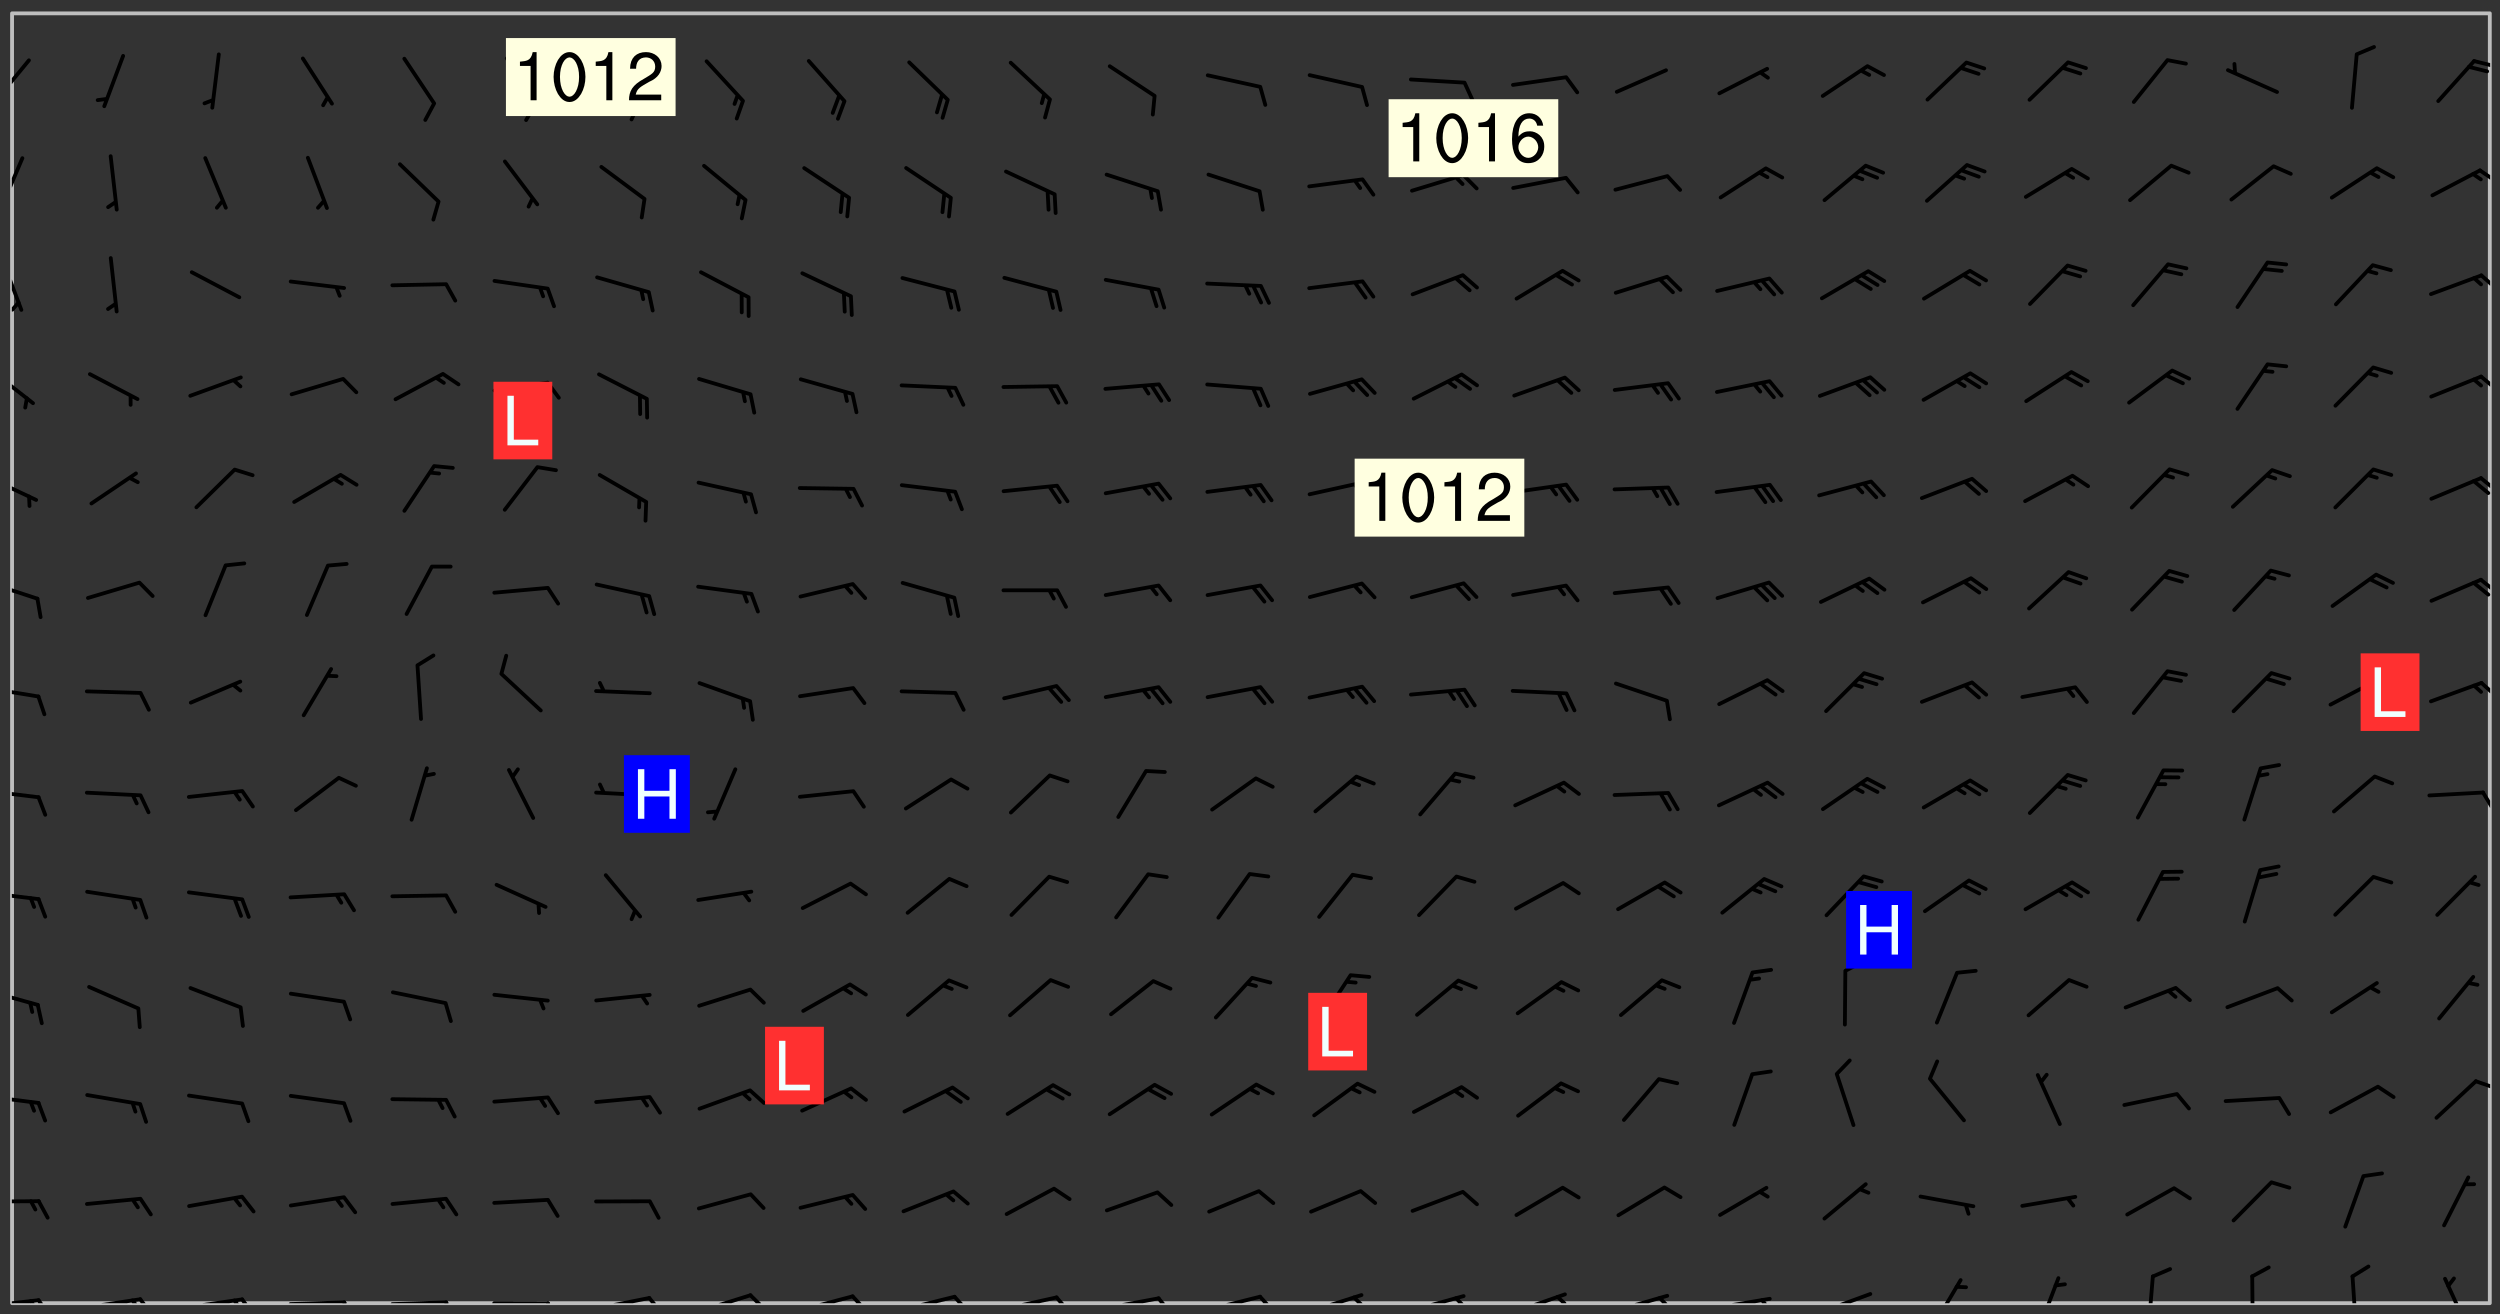 <svg xmlns="http://www.w3.org/2000/svg" role="img" xmlns:xlink="http://www.w3.org/1999/xlink" viewBox="142.45 309.95 326.84 171.84"><rect x="142.45" y="309.95" width="326.84" height="171.84" fill="#333333" stroke="none"/><defs><clipPath id="clip2"><path d="M 144 311.672 L 468 311.672 L 468 480.328 L 144 480.328 Z M 144 311.672"/></clipPath><clipPath id="clip3"><path d="M 144 479 L 148 479 L 148 480.328 L 144 480.328 Z M 144 479"/></clipPath><clipPath id="clip4"><path d="M 147 479 L 150 479 L 150 480.328 L 147 480.328 Z M 147 479"/></clipPath><clipPath id="clip5"><path d="M 146 479 L 148 479 L 148 480.328 L 146 480.328 Z M 146 479"/></clipPath><clipPath id="clip6"><path d="M 153 479 L 162 479 L 162 480.328 L 153 480.328 Z M 153 479"/></clipPath><clipPath id="clip7"><path d="M 160 479 L 163 479 L 163 480.328 L 160 480.328 Z M 160 479"/></clipPath><clipPath id="clip8"><path d="M 159 479 L 161 479 L 161 480.328 L 159 480.328 Z M 159 479"/></clipPath><clipPath id="clip9"><path d="M 166 479 L 175 479 L 175 480.328 L 166 480.328 Z M 166 479"/></clipPath><clipPath id="clip10"><path d="M 173 479 L 176 479 L 176 480.328 L 173 480.328 Z M 173 479"/></clipPath><clipPath id="clip11"><path d="M 172 479 L 175 479 L 175 480.328 L 172 480.328 Z M 172 479"/></clipPath><clipPath id="clip12"><path d="M 180 479 L 188 479 L 188 480.328 L 180 480.328 Z M 180 479"/></clipPath><clipPath id="clip13"><path d="M 187 479 L 189 479 L 189 480.328 L 187 480.328 Z M 187 479"/></clipPath><clipPath id="clip14"><path d="M 193 479 L 202 479 L 202 480.328 L 193 480.328 Z M 193 479"/></clipPath><clipPath id="clip15"><path d="M 200 479 L 203 479 L 203 480.328 L 200 480.328 Z M 200 479"/></clipPath><clipPath id="clip16"><path d="M 206 480 L 215 480 L 215 480.328 L 206 480.328 Z M 206 480"/></clipPath><clipPath id="clip17"><path d="M 213 480 L 216 480 L 216 480.328 L 213 480.328 Z M 213 480"/></clipPath><clipPath id="clip18"><path d="M 220 479 L 228 479 L 228 480.328 L 220 480.328 Z M 220 479"/></clipPath><clipPath id="clip19"><path d="M 227 479 L 230 479 L 230 480.328 L 227 480.328 Z M 227 479"/></clipPath><clipPath id="clip20"><path d="M 233 479 L 241 479 L 241 480.328 L 233 480.328 Z M 233 479"/></clipPath><clipPath id="clip21"><path d="M 240 479 L 243 479 L 243 480.328 L 240 480.328 Z M 240 479"/></clipPath><clipPath id="clip22"><path d="M 246 479 L 255 479 L 255 480.328 L 246 480.328 Z M 246 479"/></clipPath><clipPath id="clip23"><path d="M 253 479 L 256 479 L 256 480.328 L 253 480.328 Z M 253 479"/></clipPath><clipPath id="clip24"><path d="M 260 479 L 268 479 L 268 480.328 L 260 480.328 Z M 260 479"/></clipPath><clipPath id="clip25"><path d="M 266 479 L 270 479 L 270 480.328 L 266 480.328 Z M 266 479"/></clipPath><clipPath id="clip26"><path d="M 273 479 L 281 479 L 281 480.328 L 273 480.328 Z M 273 479"/></clipPath><clipPath id="clip27"><path d="M 280 479 L 283 479 L 283 480.328 L 280 480.328 Z M 280 479"/></clipPath><clipPath id="clip28"><path d="M 286 479 L 295 479 L 295 480.328 L 286 480.328 Z M 286 479"/></clipPath><clipPath id="clip29"><path d="M 293 479 L 296 479 L 296 480.328 L 293 480.328 Z M 293 479"/></clipPath><clipPath id="clip30"><path d="M 300 479 L 308 479 L 308 480.328 L 300 480.328 Z M 300 479"/></clipPath><clipPath id="clip31"><path d="M 306 479 L 310 479 L 310 480.328 L 306 480.328 Z M 306 479"/></clipPath><clipPath id="clip32"><path d="M 313 479 L 321 479 L 321 480.328 L 313 480.328 Z M 313 479"/></clipPath><clipPath id="clip33"><path d="M 319 479 L 321 479 L 321 480.328 L 319 480.328 Z M 319 479"/></clipPath><clipPath id="clip34"><path d="M 326 479 L 335 479 L 335 480.328 L 326 480.328 Z M 326 479"/></clipPath><clipPath id="clip35"><path d="M 332 479 L 334 479 L 334 480.328 L 332 480.328 Z M 332 479"/></clipPath><clipPath id="clip36"><path d="M 340 478 L 348 478 L 348 480.328 L 340 480.328 Z M 340 478"/></clipPath><clipPath id="clip37"><path d="M 345 479 L 348 479 L 348 480.328 L 345 480.328 Z M 345 479"/></clipPath><clipPath id="clip38"><path d="M 353 479 L 361 479 L 361 480.328 L 353 480.328 Z M 353 479"/></clipPath><clipPath id="clip39"><path d="M 359 479 L 361 479 L 361 480.328 L 359 480.328 Z M 359 479"/></clipPath><clipPath id="clip40"><path d="M 366 479 L 375 479 L 375 480.328 L 366 480.328 Z M 366 479"/></clipPath><clipPath id="clip41"><path d="M 372 479 L 374 479 L 374 480.328 L 372 480.328 Z M 372 479"/></clipPath><clipPath id="clip42"><path d="M 380 478 L 388 478 L 388 480.328 L 380 480.328 Z M 380 478"/></clipPath><clipPath id="clip43"><path d="M 394 477 L 400 477 L 400 480.328 L 394 480.328 Z M 394 477"/></clipPath><clipPath id="clip44"><path d="M 408 476 L 412 476 L 412 480.328 L 408 480.328 Z M 408 476"/></clipPath><clipPath id="clip45"><path d="M 423 476 L 425 476 L 425 480.328 L 423 480.328 Z M 423 476"/></clipPath><clipPath id="clip46"><path d="M 436 476 L 438 476 L 438 480.328 L 436 480.328 Z M 436 476"/></clipPath><clipPath id="clip47"><path d="M 449 476 L 451 476 L 451 480.328 L 449 480.328 Z M 449 476"/></clipPath><clipPath id="clip48"><path d="M 461 476 L 466 476 L 466 480.328 L 461 480.328 Z M 461 476"/></clipPath><clipPath id="clip49"><path d="M 144 466 L 148 466 L 148 468 L 144 468 Z M 144 466"/></clipPath><clipPath id="clip50"><path d="M 144 453 L 148 453 L 148 455 L 144 455 Z M 144 453"/></clipPath><clipPath id="clip51"><path d="M 465 451 L 468 451 L 468 453 L 465 453 Z M 465 451"/></clipPath><clipPath id="clip52"><path d="M 144 439 L 148 439 L 148 442 L 144 442 Z M 144 439"/></clipPath><clipPath id="clip53"><path d="M 144 426 L 148 426 L 148 428 L 144 428 Z M 144 426"/></clipPath><clipPath id="clip54"><path d="M 144 413 L 148 413 L 148 415 L 144 415 Z M 144 413"/></clipPath><clipPath id="clip55"><path d="M 466 413 L 468 413 L 468 416 L 466 416 Z M 466 413"/></clipPath><clipPath id="clip56"><path d="M 144 399 L 148 399 L 148 402 L 144 402 Z M 144 399"/></clipPath><clipPath id="clip57"><path d="M 466 398 L 468 398 L 468 402 L 466 402 Z M 466 398"/></clipPath><clipPath id="clip58"><path d="M 144 385 L 148 385 L 148 389 L 144 389 Z M 144 385"/></clipPath><clipPath id="clip59"><path d="M 466 385 L 468 385 L 468 388 L 466 388 Z M 466 385"/></clipPath><clipPath id="clip60"><path d="M 465 385 L 468 385 L 468 388 L 465 388 Z M 465 385"/></clipPath><clipPath id="clip61"><path d="M 144 372 L 148 372 L 148 376 L 144 376 Z M 144 372"/></clipPath><clipPath id="clip62"><path d="M 466 372 L 468 372 L 468 375 L 466 375 Z M 466 372"/></clipPath><clipPath id="clip63"><path d="M 465 372 L 468 372 L 468 375 L 465 375 Z M 465 372"/></clipPath><clipPath id="clip64"><path d="M 144 358 L 148 358 L 148 363 L 144 363 Z M 144 358"/></clipPath><clipPath id="clip65"><path d="M 466 358 L 468 358 L 468 362 L 466 362 Z M 466 358"/></clipPath><clipPath id="clip66"><path d="M 144 343 L 146 343 L 146 351 L 144 351 Z M 144 343"/></clipPath><clipPath id="clip67"><path d="M 144 349 L 146 349 L 146 351 L 144 351 Z M 144 349"/></clipPath><clipPath id="clip68"><path d="M 466 345 L 468 345 L 468 348 L 466 348 Z M 466 345"/></clipPath><clipPath id="clip69"><path d="M 144 330 L 146 330 L 146 338 L 144 338 Z M 144 330"/></clipPath><clipPath id="clip70"><path d="M 466 331 L 468 331 L 468 334 L 466 334 Z M 466 331"/></clipPath><clipPath id="clip71"><path d="M 144 317 L 147 317 L 147 324 L 144 324 Z M 144 317"/></clipPath><clipPath id="clip72"><path d="M 465 317 L 468 317 L 468 319 L 465 319 Z M 465 317"/></clipPath><g id="surface279" clip-path="url(#clip1)"><path fill="#fff" fill-opacity="0" fill-rule="evenodd" d="M 0 0 L 1000 0 L 1000 1000 L 0 1000 Z M 0 0"/><path fill="#d3d3d3" fill-opacity="0" fill-rule="evenodd" d="M162.152 355.867L161.918 356.16 161.977 356.395 162.094 356.566 162.27 356.801 162.562 357.148 162.676 357.207 162.793 357.035 162.852 356.801 163.027 356.625 163.492 356.449 164.191 356.449 164.426 356.742 164.715 357.559 164.773 357.734 164.949 357.965 165.301 358.199 166 358.898 166.172 359.074 166.406 359.422 166.641 359.832 166.93 360.414 167.34 360.879 167.57 361.113 167.805 361.289 167.922 361.52 168.098 361.812 168.27 362.977 168.27 363.211 168.328 363.5 168.387 363.617 168.504 363.734 168.852 364.145 168.969 364.316 169.145 364.492 169.32 364.727 169.438 364.898 169.609 365.25 169.668 365.484 169.902 365.891 170.137 365.832 169.961 366.008 169.902 366.938 169.32 366.938 169.086 366.824 168.738 366.938 168.621 367.055 168.562 367.348 168.504 367.523 168.387 367.695 167.922 367.988 167.863 368.223 167.805 368.336 167.805 368.98 167.863 369.152 167.863 369.562 167.922 369.621 167.922 370.027 167.98 370.434 168.098 370.609 168.156 370.668 168.387 371.309 168.328 371.602 168.328 372.301 168.27 372.883 168.27 373.117 168.211 373.348 168.156 373.699 168.156 375.621 168.211 375.738 168.637 375.738 168.27 375.855 168.246 376.207 169.137 377.375 170.879 377.914 172.219 378.273 172.219 378.812 172.309 379.621 172.844 380.336 174.363 380.605 175.254 380.52 175.344 381.684 175.879 381.863 177.039 381.684 179.094 380.699 180.254 380.336 182.133 380.16 183.828 379.98 183.648 380.699 182.133 380.785 180.883 380.875 180.078 381.145 179.004 381.953 179.273 382.672 179.809 383.57 179.629 384.195 179.363 385.004 179.629 386.082 180.254 386.98 181.059 387.16 182.309 386.98 182.043 387.703 182.141 388.207 182.195 388.5 182.195 388.672 182.254 388.965 182.254 389.371 182.43 389.488 182.781 389.605 183.188 389.605 183.48 389.43 183.594 389.312 183.652 389.195 183.77 388.965 183.828 388.789 184.18 388.324 184.41 388.148 184.586 388.09 184.762 388.148 184.82 388.324 184.938 389.312 184.992 389.781 185.051 389.953 185.168 390.188 185.344 390.246 186.16 390.305 186.449 390.305 186.566 390.539 186.625 390.945 186.684 391.297 186.684 392.402 186.801 392.695 186.918 393.043 187.207 393.742 187.383 394.094 187.965 394.848 188.316 395.023 188.488 395.082 188.957 395.316 189.598 395.781 189.945 396.016 190.238 396.191 190.531 396.246 190.762 396.309 191.578 396.656 191.871 396.832 191.984 397.004 192.336 397.355 192.453 397.531 192.977 398.172 192.977 398.461 193.035 398.812 193.035 399.16 193.094 399.512 193.152 399.801 193.27 399.859 193.441 399.918 193.617 399.918 194.199 400.152 194.375 400.27 194.551 400.559 194.727 400.793 194.84 401.027 195.133 401.258 195.25 401.375 195.25 401.785 195.309 401.84 195.598 402.074 195.832 402.191 195.891 402.309 196.008 402.48 196.066 402.598 196.297 402.832 196.355 403.008 196.59 403.066 196.707 403.125 196.59 403.238 196.531 403.355 196.531 403.473 196.414 403.766 196.297 404.055 196.297 404.637 196.473 404.754 196.59 404.812 196.648 404.93 196.766 405.047 196.879 405.105 197.055 405.453 197.113 405.805 197.172 406.211 197.172 406.387 197.113 406.562 196.996 407.262 196.996 407.434 197.113 407.609 197.406 407.902 197.812 407.902 197.988 408.02 198.105 408.191 198.223 408.484 198.223 408.719 197.695 408.719 197.465 408.484 197.23 408.484 197.055 408.543 196.996 409.242 197.055 409.59 197.172 409.766 197.348 410.176 197.465 410.406 197.754 410.875 197.93 410.93 198.453 410.93 198.688 410.988 199.445 411.629 199.504 411.922 199.504 412.156 199.562 412.215 199.793 412.562 199.793 412.914 199.676 413.086 199.676 413.379 199.969 413.668 200.262 413.844 200.434 413.902 200.727 414.078 201.02 414.195 201.602 414.602 201.891 414.836 202.184 415.012 202.402 415.172 202.418 415.184 202.648 415.359 203.289 415.883 203.465 416.117 203.582 416.293 203.758 416.469 203.871 416.641 203.871 417.281 203.988 417.457 204.457 417.574 205.039 417.691 205.273 417.75 205.504 417.863 205.797 417.98 205.91 418.039 206.496 418.391 206.785 418.562 206.961 418.625 207.137 418.68 207.312 418.738 208.012 419.09 208.301 419.266 208.535 419.32 208.824 419.496 209.059 419.613 209.699 420.02 209.992 420.137 210.164 420.195 210.398 420.254 210.809 420.312 211.039 420.371 211.273 420.488 211.332 420.66 210.922 420.836 211.391 420.895 211.449 421.188 211.562 421.422 211.738 421.477 211.973 421.535 212.148 421.594 212.555 421.711 213.195 421.945 213.312 422.117 213.371 422.352 213.371 422.527 213.312 422.645 213.254 423.051 213.488 423.285 213.605 423.344 213.953 423.461 214.594 423.691 214.77 423.809 215.059 423.926 215.234 424.102 215.469 424.566 216.051 425.672 216.227 425.848 216.574 426.023 216.75 426.141 217.102 426.258 218.148 426.781 218.383 426.84 218.848 426.953 219.141 427.012 219.605 427.188 220.363 427.77 220.598 428.004 220.945 428.469 221.121 428.645 221.41 428.879 222.227 429.578 222.52 429.754 222.809 430.043 223.102 430.219 223.395 430.508 224.09 431.148 224.266 431.324 224.559 431.559 224.848 431.793 225.316 432.082 225.957 432.664 226.305 432.898 226.539 433.191 226.887 433.539 227.238 434.004 228.172 434.996 228.52 435.402 228.637 435.578 228.871 435.637 228.984 435.754 229.629 435.93 229.859 436.043 230.094 436.102 230.387 436.277 230.617 436.395 231.551 437.094 231.957 437.5 232.191 437.676 232.598 437.852 232.832 437.969 233.648 438.316 233.996 438.551 234.23 438.668 234.523 438.957 234.754 439.074 235.512 439.426 235.863 439.598 236.094 439.656 236.387 439.773 236.621 439.832 237.492 440.008 238.309 440.008 238.777 440.238 238.949 440.297 239.824 440.996 240.289 441.113 240.582 441.172 240.758 441.23 240.988 441.289 241.457 441.348 241.805 441.406 242.156 441.465 242.562 441.523 242.855 441.523 243.027 441.582 243.027 441.812 243.203 441.988 243.496 441.988 243.844 442.047 244.195 442.105 244.895 442.223 245.535 442.223 246 441.988 246.293 441.812 246.465 441.695 246.875 441.523 247.164 441.348 248.098 440.883 248.566 440.59 249.09 440.297 249.555 440.125 250.02 439.949 251.07 439.484 251.359 439.367 251.77 439.25 252.059 439.133 252.586 438.957 254.102 438.258 254.684 437.91 254.973 437.852 255.266 437.793 255.613 437.676 256.488 437.445 256.84 437.328 256.953 437.328 257.188 437.27 258.062 437.035 258.297 436.977 259.109 436.977 259.461 436.918 260.277 436.801 260.449 436.742 260.801 436.688 261.094 436.629 261.324 436.57 262.141 436.395 262.316 436.336 262.664 436.336 262.898 436.277 263.363 436.16 264.121 435.988 264.355 435.93 264.703 435.93 265.113 435.812 265.402 435.754 266.688 435.695 266.977 435.695 267.387 435.637 267.617 435.578 267.793 435.578 268.668 435.461 269.074 435.461 269.484 435.344 269.832 435.344 270.184 435.23 271.055 435.172 272.805 435.172 273.852 435.461 274.262 435.578 274.551 435.695 274.902 435.812 275.191 435.93 276.242 436.102 276.531 436.16 276.824 436.16 277.117 436.219 277.289 436.277 277.699 436.336 277.871 436.395 277.988 436.453 278.105 436.453 278.223 436.512 278.574 436.57 278.688 436.57 279.098 436.637 281.02 437.031 282.945 437.426 284.465 437.875 286.16 438.594 288.305 439.398 289.91 438.68 291.34 437.875 292.5 436.797 293.75 436.348 296.785 435.629 298.66 435.27 300.805 433.922 303.039 432.668 305.539 431.41 307.234 430.961 309.02 430.781 310.18 430.512 310.805 431.051 312.145 430.781 312.859 429.793 313.844 428.449 314.289 428.27 315.094 427.91 316.969 427.371 318.754 426.922 320.004 426.652 321.164 426.562 322.863 426.473 324.824 426.203 326.074 426.113 326.613 426.113 327.238 426.023 328.129 426.023 330.273 425.844 332.684 425.664 335.273 425.574 336.969 425.754 338.578 425.844 340.008 426.203 341.168 426.922 343.043 427.91 344.203 429.438 344.469 430.152 345.098 430.242 345.453 431.141 345.988 431.68 346.523 433.207 347.598 433.566 348.133 433.566 347.328 434.102 347.418 435.809 348.133 438.504 349.023 439.309 349.918 440.297 350.633 441.555 352.418 442.094 353.938 441.914 354.293 443.258 355.902 442.453 356.883 441.914 357.152 442.184 357.469 441.969 357.688 441.824 358.488 442.273 358.938 441.914 359.293 441.914 359.828 441.645 360.367 440.926 360.902 440.656 361.527 439.668 362.688 440.117 363.527 440.488 364.922 441.105 366.617 440.926 368.223 440.926 370.008 441.016 370.188 439.309 370.723 437.965 371.527 438.234 372.02 439.082 372.422 439.488 372.332 440.027 372.332 440.387 373.047 440.836 373.758 440.566 375.188 440.566 375.547 441.555 375.992 442.812 376.707 444.156 377.957 444.785 379.652 445.414 380.367 445.234 380.547 444.695 381.527 444.605 381.977 444.965 382.062 446.223 381.797 446.852 381.262 447.031 381.262 447.57 381.977 448.555 382.242 449.094 383.227 450.082 384.027 451.16 383.762 451.52 383.672 452.418 383.047 454.75 382.691 456.816 382.602 458.609 382.422 459.328 382.332 459.867 382.332 461.305 381.352 463.188 380.992 464.895 380.457 465.793 379.652 466.961 379.387 467.5 381.441 468.754 381.527 469.113 381.172 469.652 381.082 469.473 381.082 470.281 381.172 471.719 380.727 472.434 379.652 472.527 379.387 473.242 379.922 474.141 380.727 474.859 381.887 475.668 383.227 475.938 383.672 476.297 383.316 476.746 381.527 476.656 380.277 476.207 379.562 475.488 378.938 475.398 378.762 478.988 378.574 480.297 467.934 480.297 467.934 311.703 412.664 311.703 412.664 360.785 413.426 360.91 416.715 361.453 418.738 364.289 418.738 367.043 421.09 367.375 423.438 367.707 427.488 367.707 426.109 371.867 424.086 372.574 422.062 373.277 421.52 373.621 418.926 375.238 418.738 375.355 416.715 373.277 415.984 370.535 413.312 368.457 411.938 364.957 411.871 364.875 409.914 362.203 412.664 360.785 412.664 311.703 294.422 311.703 294.422 403.117 294.539 403.148 294.672 403.16 294.746 403.234 294.852 403.281 294.941 403.34 295.027 403.398 295.117 403.457 295.414 403.754 295.473 403.844 295.504 403.961 295.531 404.078 295.547 404.215 295.516 404.332 295.457 404.422 295.398 404.508 295.355 404.613 295.309 404.715 295.281 404.836 295.281 404.98 295.457 405.25 295.605 405.398 295.68 405.484 295.754 405.559 295.797 405.664 295.859 405.754 295.918 405.84 295.961 405.945 296.02 406.035 296.066 406.137 296.109 406.242 296.168 406.328 296.285 406.508 296.359 406.582 296.422 406.668 296.48 406.758 296.523 406.863 296.582 406.953 296.641 407.039 296.703 407.129 296.762 407.219 296.805 407.32 296.922 407.5 296.996 407.574 297.055 407.66 297.129 407.734 297.219 407.793 297.324 407.84 297.473 407.84 297.605 407.824 297.738 407.84 297.84 407.793 297.914 407.719 297.961 407.617 297.945 407.484 297.945 407.336 297.898 407.23 297.871 407.113 297.824 407.012 297.797 406.891 297.754 406.789 297.691 406.699 297.648 406.598 297.605 406.492 297.574 406.375 297.559 406.242 297.547 406.105 297.633 406.047 297.691 405.961 297.812 405.93 297.855 406.035 297.871 406.168 297.871 406.285 297.93 406.387 297.988 406.477 298.078 406.535 298.227 406.684 298.285 406.773 298.328 406.879 298.316 406.98 298.402 407.039 298.508 407.086 298.594 407.145 298.684 407.203 298.758 407.277 298.641 407.305 298.535 407.352 298.449 407.41 298.375 407.484 298.316 407.574 298.254 407.66 298.227 407.781 298.18 407.883 298.137 407.988 298.105 408.105 298.094 408.238 298.078 408.371 298.078 408.52 298.105 408.637 298.152 408.742 298.195 408.844 298.254 408.934 298.328 409.008 298.418 409.066 298.492 409.141 298.582 409.199 298.641 409.289 298.684 409.395 298.73 409.496 298.848 409.527 298.98 409.543 299.129 409.543 299.246 409.512 299.352 409.555 299.395 409.66 299.441 409.762 299.469 409.883 299.5 410 299.527 410.117 299.559 410.238 299.586 410.355 299.691 410.398 299.793 410.445 299.926 410.43 300.074 410.578 300.137 410.664 300.211 410.738 300.281 410.812 300.371 410.875 300.477 410.918 300.578 410.961 300.695 410.992 300.832 411.008 300.949 410.977 301.023 410.902 301.051 410.785 301.039 410.652 301.008 410.531 300.98 410.414 301.023 410.309 301.141 410.309 301.23 410.371 301.348 410.398 301.496 410.398 301.629 410.414 301.777 410.414 301.91 410.43 302.043 410.414 302.191 410.414 302.324 410.398 302.457 410.387 302.594 410.398 302.711 410.371 302.844 410.355 303.035 410.297 302.977 410.473 302.961 410.605 302.934 410.727 302.918 410.859 302.859 410.945 302.727 410.961 302.621 411.008 302.516 411.051 302.398 411.082 302.281 411.109 302.016 411.141 301.867 411.141 301.734 411.156 301.66 411.23 301.719 411.316 301.867 411.465 301.984 411.645 302.059 411.715 302.148 411.777 302.238 411.836 302.324 411.895 302.414 411.953 302.516 411.996 302.621 412.059 302.727 412.102 302.812 412.16 302.918 412.207 303.02 412.25 303.199 412.367 303.258 412.457 303.215 412.559 303.168 412.664 303.184 412.797 303.406 413.02 303.465 413.109 303.508 413.211 303.539 413.332 303.582 413.434 303.598 413.566 303.629 413.684 303.641 413.82 303.672 413.938 303.82 414.086 303.922 414.129 304.027 414.172 304.145 414.203 304.277 414.219 304.414 414.234 304.531 414.234 304.648 414.203 304.738 414.145 304.781 414.039 304.828 413.938 304.871 413.832 304.902 413.715 304.914 413.582 304.914 413.434 304.902 413.301 304.887 413.168 304.855 413.051 304.812 412.945 304.766 412.84 304.723 412.738 304.68 412.633 304.664 412.5 304.68 412.367 304.707 412.25 304.738 412.133 304.766 412.012 304.812 411.91 304.902 411.852 304.988 411.789 305.062 411.715 305.152 411.656 305.375 411.434 305.434 411.348 305.508 411.273 305.625 411.094 305.684 411.008 305.684 410.859 305.609 410.785 305.508 410.738 305.402 410.695 305.301 410.652 305.242 410.562 305.195 410.457 305.168 410.34 305.258 410.281 305.375 410.25 305.477 410.207 305.656 410.09 305.805 409.941 305.816 409.809 305.805 409.703 305.715 409.645 305.582 409.66 305.434 409.66 305.301 409.676 305.168 409.66 305.047 409.629 304.961 409.57 304.887 409.496 304.828 409.406 304.766 409.32 304.648 409.141 304.59 409.055 304.621 408.934 304.707 408.875 304.828 408.844 304.887 408.758 304.887 408.637 304.855 408.52 304.797 408.43 304.738 408.344 304.691 408.238 304.664 408.121 304.648 407.988 304.707 407.898 304.781 407.824 304.871 407.766 304.988 407.586 305.062 407.512 305.121 407.426 305.27 407.277 305.391 407.246 305.523 407.23 305.656 407.246 305.73 407.32 305.773 407.426 305.789 407.559 305.758 407.676 305.641 407.707 305.508 407.719 305.359 407.867 305.316 407.973 305.27 408.074 305.242 408.195 305.211 408.312 305.211 408.461 305.242 408.578 305.285 408.684 305.344 408.773 305.418 408.844 305.492 408.918 305.609 408.949 305.73 408.977 305.848 408.949 305.98 408.934 306.098 408.934 306.188 408.992 306.262 409.066 306.309 409.172 306.367 409.258 306.469 409.305 306.602 409.32 306.707 409.363 306.793 409.422 306.781 409.527 306.707 409.602 306.527 409.719 306.469 409.809 306.379 409.867 306.309 409.941 306.234 410.016 306.172 410.105 306.145 410.223 306.129 410.355 306.145 410.488 306.129 410.621 306.129 410.77 306.145 410.902 306.172 411.02 306.203 411.141 306.277 411.215 306.367 411.273 306.453 411.332 306.543 411.391 306.66 411.422 306.66 411.508 306.559 411.555 306.469 411.613 306.203 411.645 306.086 411.672 305.938 411.672 305.832 411.715 305.73 411.762 305.672 411.852 305.609 412.086 305.598 412.219 305.566 412.34 305.551 412.473 305.551 412.766 305.539 412.898 305.551 413.035 305.566 413.168 305.699 413.184 305.832 413.195 305.953 413.227 306.039 413.285 306.113 413.359 306.16 413.465 306.203 413.566 306.219 413.699 306.219 414.145 306.203 414.277 306.203 414.723 306.234 414.988 306.262 415.105 306.277 415.238 306.309 415.355 306.395 415.566 306.426 415.832 306.426 415.98 306.395 416.098 306.367 416.215 306.336 416.336 306.309 416.453 306.277 416.57 306.246 416.691 306.234 416.824 306.219 416.957 306.309 417.016 306.426 416.984 306.527 417 306.574 417.105 306.543 417.371 306.543 417.812 306.5 417.918 306.453 418.023 306.41 418.125 306.367 418.23 306.309 418.316 306.277 418.438 306.234 418.555 306.203 418.672 306.188 418.805 306.203 418.938 306.262 419.027 306.367 419.074 306.453 419.133 306.512 419.219 306.5 419.355 306.469 419.473 306.426 419.574 306.426 420.02 306.41 420.152 306.41 420.301 306.379 420.418 306.336 420.523 306.309 420.641 306.262 420.746 306.219 420.848 306.188 420.969 306.16 421.086 306.129 421.219 306.098 421.336 306.07 421.453 306.027 421.559 305.996 421.676 305.965 421.797 305.953 421.93 305.938 422.062 305.938 422.359 305.965 422.477 305.965 422.625 306.012 423.023 306.039 423.141 306.098 423.23 306.219 423.262 306.367 423.262 306.5 423.246 306.559 423.336 306.559 423.453 306.5 423.543 306.41 423.602 306.309 423.645 306.203 423.691 306.113 423.75 306.027 423.809 305.891 423.824 305.773 423.793 305.641 423.777 305.539 423.824 305.477 423.91 305.465 424.047 305.449 424.18 305.418 424.297 305.391 424.414 305.375 424.547 305.344 424.668 305.344 424.965 305.359 425.098 305.391 425.215 305.391 425.363 305.402 425.496 305.402 425.645 305.375 425.762 305.328 425.863 305.301 425.984 305.27 426.102 305.211 426.191 305.137 426.266 305.035 426.309 304.93 426.355 304.812 426.383 304.691 426.414 304.59 426.367 304.648 426.281 304.754 426.234 304.781 426.117 304.812 426 304.84 425.879 304.871 425.762 304.871 425.613 304.887 425.48 304.855 425.363 304.812 425.258 304.707 425.273 304.633 425.348 304.531 425.391 304.441 425.453 304.367 425.527 304.324 425.629 304.309 425.762 304.277 425.879 304.25 426 304.219 426.117 304.191 426.234 304.16 426.355 304.133 426.473 304.102 426.59 304.059 426.695 303.969 426.754 303.879 426.754 303.762 426.723 303.73 426.637 303.746 426.5 303.715 426.383 303.715 426.234 303.703 426.102 303.703 425.953 303.641 425.719 303.613 425.598 303.57 425.496 303.523 425.391 303.465 425.305 303.406 425.215 303.363 425.109 303.301 425.023 303.152 424.875 303.082 424.801 302.977 424.754 302.871 424.711 302.77 424.668 302.473 424.371 302.383 424.297 302.297 424.238 302.191 424.195 302.102 424.133 302.016 424.074 301.91 424.031 301.82 423.973 301.734 423.91 301.66 423.84 301.555 423.793 301.469 423.734 301.363 423.691 301.273 423.629 301.172 423.586 301.066 423.543 300.98 423.484 300.875 423.438 300.77 423.395 300.668 423.348 300.578 423.289 300.477 423.246 300.371 423.203 300.281 423.141 300.164 423.113 300.031 423.098 299.898 423.113 299.75 423.113 299.617 423.129 299.5 423.098 299.41 423.039 299.336 422.965 299.246 422.906 299.145 422.859 298.996 422.859 298.875 422.832 298.773 422.789 298.699 422.715 298.582 422.535 298.492 422.477 298.391 422.434 298.301 422.371 298.195 422.328 298.105 422.27 298.02 422.211 297.914 422.164 297.855 422.078 297.797 421.988 297.754 421.883 297.707 421.781 297.633 421.707 297.547 421.648 297.473 421.574 297.383 421.516 297.16 421.293 297.117 421.188 297.086 420.922 297.191 420.879 297.336 420.879 297.441 420.922 297.516 420.996 297.605 421.055 297.691 421.113 297.797 421.16 297.887 421.219 298.035 421.367 298.105 421.441 298.254 421.59 298.316 421.676 298.391 421.75 298.477 421.809 298.551 421.883 298.641 421.945 298.73 422.004 298.816 422.062 299.086 422.238 299.188 422.285 299.293 422.328 299.395 422.371 299.441 422.297 299.5 422.211 299.574 422.137 299.645 422.062 299.75 422.105 299.824 422.18 299.883 422.27 299.926 422.371 299.973 422.477 300.016 422.582 300.137 422.609 300.254 422.582 300.328 422.492 300.371 422.387 300.43 422.297 300.504 422.223 300.609 422.18 300.727 422.152 300.859 422.164 300.949 422.223 301.098 422.371 301.156 422.461 301.199 422.566 301.246 422.668 301.289 422.773 301.332 422.875 301.438 422.922 301.543 422.965 301.676 422.98 301.762 422.922 301.82 422.832 301.895 422.758 302 422.715 302.117 422.742 302.223 422.789 302.324 422.832 302.43 422.875 302.531 422.922 302.711 423.039 302.711 423.156 302.695 423.289 302.711 423.422 302.727 423.559 302.785 423.645 302.887 423.691 303.008 423.719 303.125 423.75 303.273 423.75 303.391 423.719 303.449 423.629 303.629 423.512 303.688 423.422 303.762 423.348 303.82 423.262 303.938 423.082 304.117 422.965 304.234 422.996 304.324 423.055 304.367 423.129 304.352 423.262 304.352 423.379 304.441 423.438 304.59 423.438 304.723 423.422 304.855 423.41 305.121 423.379 305.227 423.336 305.344 423.305 305.465 423.277 305.539 423.203 305.609 423.129 305.672 423.039 305.656 422.934 305.609 422.832 305.508 422.789 305.402 422.773 305.285 422.801 305.02 422.832 304.871 422.832 304.797 422.758 304.707 422.699 304.59 422.668 304.473 422.641 304.34 422.625 304.191 422.625 304.059 422.641 303.762 422.641 303.656 422.594 303.508 422.445 303.465 422.344 303.406 422.254 303.629 422.031 303.715 421.973 303.82 421.93 303.938 421.898 304.07 421.883 304.203 421.898 304.34 421.914 304.441 421.957 304.574 421.945 304.664 421.883 304.766 421.84 304.828 421.75 304.781 421.648 304.691 421.59 304.574 421.559 304.473 421.516 304.414 421.426 304.352 421.336 304.352 421.219 304.367 421.086 304.473 421.039 304.547 420.969 304.547 420.848 304.457 420.789 304.426 420.672 304.516 420.613 304.59 420.539 304.633 420.434 304.691 420.344 304.738 420.242 304.754 420.109 304.754 419.961 304.707 419.855 304.664 419.754 304.574 419.695 304.441 419.68 304.34 419.637 304.203 419.621 304.086 419.59 303.641 419.59 303.508 419.574 303.375 419.562 303.242 419.547 303.125 419.516 302.977 419.516 302.844 419.5 302.711 419.488 302.445 419.457 302.324 419.414 302.238 419.355 302.164 419.281 302.164 419.133 302.176 419 302.281 418.953 302.383 418.91 302.516 418.895 302.668 418.895 302.801 418.879 303.094 418.879 303.215 418.91 303.316 418.953 303.406 419.012 303.641 419.074 303.762 419.027 303.852 418.969 303.953 418.926 304.086 418.91 304.191 418.953 304.293 419 304.426 419.012 304.547 418.984 304.691 418.984 304.812 418.953 304.93 418.926 305.035 418.879 305.109 418.805 305.195 418.746 305.344 418.598 305.402 418.512 305.449 418.406 305.477 418.289 305.492 418.184 305.391 418.141 305.301 418.082 305.184 418.051 305.078 418.008 304.988 417.945 304.914 417.859 304.84 417.785 304.738 417.742 304.633 417.695 304.531 417.652 304.473 417.562 304.426 417.461 304.34 417.25 304.277 417.164 304.219 417.074 304.145 417 304.059 416.941 303.789 416.941 303.672 416.973 303.582 417.031 303.48 417.074 303.348 417.09 303.242 417.074 303.215 416.957 303.152 416.867 303.035 416.836 302.934 416.793 302.785 416.645 302.754 416.527 302.738 416.422 302.812 416.348 302.992 416.23 303.109 416.203 303.227 416.172 303.363 416.188 303.465 416.23 303.57 416.273 303.672 416.32 303.777 416.363 303.895 416.395 304.027 416.41 304.145 416.438 304.277 416.453 304.383 416.438 304.473 416.379 304.398 416.305 304.293 416.262 304.219 416.188 304.145 416.098 303.996 415.949 303.91 415.891 303.82 415.832 303.746 415.758 303.656 415.699 303.555 415.652 303.434 415.625 303.332 415.578 303.227 415.535 303.109 415.504 303.008 415.461 302.887 415.43 302.738 415.43 302.621 415.461 302.516 415.504 302.43 415.566 302.25 415.684 302.164 415.742 302.074 415.801 301.969 415.848 301.883 415.906 301.777 415.949 301.676 415.992 301.57 416.039 301.496 416.113 301.438 416.203 301.379 416.289 301.332 416.395 301.273 416.48 301.199 416.555 301.066 416.543 300.949 416.512 300.832 416.512 300.758 416.586 300.668 416.645 300.594 416.719 300.504 416.777 300.418 416.836 300.312 416.883 300.211 416.926 300.074 416.941 299.973 416.898 299.824 416.75 299.719 416.703 299.633 416.703 299.527 416.75 299.426 416.793 299.305 416.824 299.188 416.793 299.113 416.719 299.113 416.602 299.145 416.48 299.219 416.41 299.277 416.32 299.352 416.246 299.469 416.215 299.574 416.172 299.867 416.172 300 416.156 300.137 416.141 300.238 416.098 300.328 416.039 300.43 415.992 300.52 415.934 300.652 415.922 300.742 415.98 300.875 415.992 300.965 415.934 301.051 415.875 301.156 415.832 301.246 415.773 301.332 415.711 301.422 415.652 301.57 415.504 301.629 415.418 301.688 415.328 301.793 415.285 301.926 415.27 302.043 415.297 302.164 415.328 302.223 415.27 302.281 415.18 302.312 414.914 302.34 414.797 302.445 414.809 302.578 414.824 302.68 414.781 302.77 414.723 302.828 414.633 302.902 414.559 302.961 414.469 303.008 414.367 303.02 414.234 303.008 414.102 302.961 413.996 302.812 413.848 302.754 413.758 302.695 413.672 302.652 413.566 302.652 413.121 302.668 412.988 302.668 412.84 302.68 412.707 302.621 412.648 302.531 412.707 302.43 412.664 302.25 412.547 302.164 412.488 302.102 412.398 302.043 412.309 301.969 412.234 301.883 412.176 301.762 412.207 301.66 412.219 301.555 412.266 301.469 412.324 301.363 412.367 301.215 412.516 301.125 412.574 301.039 412.633 300.949 412.695 300.844 412.738 300.711 412.754 300.711 412.633 300.816 412.59 300.934 412.559 301.008 412.488 301.051 412.383 301.051 412.234 301.023 412.117 300.875 411.969 300.742 411.953 300.594 411.953 300.477 411.984 300.371 412.027 300.27 412.07 300.18 412.133 300.062 412.16 299.988 412.086 300 411.953 299.957 411.852 299.914 411.746 299.824 411.688 299.707 411.715 299.586 411.746 299.469 411.777 299.367 411.82 299.246 411.852 299.145 411.895 299.039 411.938 298.949 411.996 298.848 412.012 298.848 411.895 298.863 411.762 298.805 411.672 298.73 411.715 298.582 411.863 298.523 411.953 298.449 412.027 298.402 412.133 298.359 412.234 298.285 412.309 298.227 412.398 298.152 412.473 298.094 412.559 298.02 412.633 297.93 412.695 297.855 412.766 297.781 412.84 297.68 412.855 297.547 412.871 297.441 412.828 297.441 412.707 297.59 412.559 297.633 412.457 297.691 412.367 297.738 412.266 297.781 412.16 297.84 412.07 297.871 411.953 297.914 411.852 297.945 411.73 297.973 411.613 298.02 411.508 298.062 411.406 298.105 411.301 298.18 411.23 298.27 411.168 298.359 411.109 298.461 411.066 298.758 411.066 299.023 411.035 299.129 410.992 299.055 410.918 298.938 410.887 298.832 410.844 298.742 410.785 298.641 410.738 298.551 410.68 298.449 410.637 298.344 410.594 298.254 410.531 298.168 410.473 298.062 410.43 297.961 410.387 297.84 410.355 297.723 410.324 297.621 410.281 297.5 410.25 297.398 410.207 297.309 410.148 297.266 410.043 297.25 409.91 297.352 409.867 297.484 409.852 297.621 409.867 297.754 409.852 297.855 409.809 297.914 409.719 297.93 409.613 297.84 409.555 297.766 409.48 297.664 409.438 297.574 409.379 297.426 409.23 297.383 409.125 297.367 408.992 297.367 408.699 297.309 408.609 297.219 408.551 297.145 408.477 297.102 408.371 297.07 408.254 297.012 408.164 296.938 408.09 296.82 408.062 296.746 407.988 296.656 407.93 296.566 407.867 296.48 407.809 296.406 407.734 296.348 407.648 296.301 407.543 296.215 407.484 296.066 407.336 295.871 407.277 295.738 407.293 295.637 407.336 295.562 407.41 295.516 407.512 295.473 407.617 295.414 407.707 295.355 407.793 295.059 408.09 294.969 408.148 294.883 408.148 294.82 408.062 294.777 407.957 294.809 407.84 294.867 407.75 294.895 407.633 294.883 407.5 294.793 407.438 294.688 407.484 294.57 407.512 294.453 407.543 294.184 407.719 294.082 407.766 293.965 407.793 293.859 407.84 293.77 407.898 293.668 407.941 293.609 407.855 293.562 407.75 293.578 407.617 293.625 407.512 293.695 407.438 293.77 407.367 293.828 407.277 293.828 407.129 293.785 407.023 293.547 407.023 293.445 407.07 293.414 407.188 293.387 407.305 293.355 407.426 293.281 407.469 293.148 407.484 293.074 407.438 293.031 407.336 292.988 407.23 292.941 407.129 292.898 407.023 292.777 407.055 292.676 407.098 292.543 407.113 292.426 407.145 292.32 407.188 292.23 407.246 292.129 407.293 292.008 407.32 291.875 407.336 291.773 407.293 291.715 407.203 291.668 407.098 291.625 406.996 291.582 406.891 291.582 406.773 291.641 406.684 291.727 406.625 291.906 406.508 292.008 406.461 292.113 406.418 292.219 406.359 292.32 406.316 292.41 406.254 292.512 406.211 292.617 406.152 292.719 406.105 292.809 406.047 292.914 406.004 293.016 405.961 293.105 405.898 293.207 405.855 293.344 405.84 293.461 405.871 293.562 405.914 293.684 405.945 293.785 405.988 293.891 406.035 293.992 406.078 294.098 406.121 294.199 406.168 294.305 406.211 294.406 406.254 294.512 406.301 294.598 406.359 294.703 406.402 294.82 406.434 294.926 406.477 295.027 406.523 295.117 406.582 295.223 406.625 295.324 406.668 295.43 406.715 295.547 406.742 295.648 406.789 295.77 406.816 295.918 406.816 296.004 406.758 296.02 406.656 296.078 406.566 296.051 406.449 295.977 406.375 295.859 406.195 295.785 406.121 295.695 406.047 295.516 405.93 295.43 405.871 295.324 405.828 295.223 405.781 294.953 405.605 294.895 405.516 294.82 405.441 294.762 405.352 294.719 405.25 294.688 405.133 294.672 404.996 294.672 404.434 294.66 404.301 294.645 404.168 294.613 404.051 294.598 403.918 294.586 403.785 294.555 403.664 294.332 403.441 294.273 403.355 294.258 403.25 294.289 403.133 294.422 403.117 294.422 311.703 172.992 311.703 172.992 313.156 172.934 313.391 172.582 314.441 172.41 314.965 172.293 315.312 172.117 315.723 172 315.895 171.766 316.188 171.535 316.246 171.184 316.246 171.066 316.305 170.836 316.711 170.836 317.004 170.953 317.18 171.184 317.41 171.301 317.645 171.941 318.402 172.234 318.867 172.41 319.102 172.641 319.453 172.875 319.801 173.516 320.617 173.691 321.082 173.863 321.492 173.98 322.188 174.156 322.656 174.273 324.055 174.332 324.52 174.332 325.395 174.449 326.441 174.449 331.223 174.391 331.688 174.039 332.969 173.863 333.492 173.75 333.902 173.398 334.832 172.934 336 172.699 336.582 172.582 336.758 172.41 337.105 172.234 337.512 171.883 338.328 171.824 338.621 171.711 338.914 171.594 339.203 171.535 339.379 171.418 340.254 171.359 340.66 171.301 340.777 171.242 340.953 171.184 341.125 170.953 341.652 170.836 341.824 170.836 342.059 170.719 342.293 170.66 342.465 170.484 343.051 170.484 343.34 170.426 343.516 170.426 343.809 170.367 343.922 170.309 344.449 170.309 344.621 170.254 344.855 170.254 347.477 170.078 348.293 169.961 348.469 169.785 348.703 169.668 348.875 169.555 349.109 168.969 350.043 168.738 350.332 168.445 350.797 168.27 351.031 167.98 351.383 167.629 352.082 167.516 352.312 167.34 352.723 167.164 352.953 166.758 353.48 165.941 354.18 165.648 354.352 165.359 354.586 165.184 354.703 165.008 354.879 164.484 355.285 163.957 355.461 163.785 355.637 163.551 355.691 162.91 355.867 162.152 355.867M174.363 386.891L173.289 387.34 173.648 388.234 174.898 387.52 175.344 386.98 174.363 386.891"/><path fill="#d3d3d3" fill-opacity="0" fill-rule="evenodd" d="M201.508 416.598L200.613 416.598 201.062 417.227 202.043 417.586 202.848 417.496 203.293 416.508 203.117 416.598 202.402 416.242 201.508 416.598M356.129 475.668L356.07 475.145 356.07 474.852 356.184 474.559 356.242 474.328 356.711 473.859 356.824 473.859 356.941 473.746 357.059 473.688 357.234 473.688 357.469 473.629 357.816 473.629 358.051 473.688 358.168 473.746 358.398 473.918 358.457 474.094 358.574 474.676 358.574 474.969 358.457 475.145 358.285 475.434 358.109 475.609 357.582 476.133 357.352 476.367 357.234 476.426 357.059 476.426 356.941 476.367 356.535 476.074 356.359 475.957 356.242 475.898 356.184 475.785 356.129 475.668M362.77 464.711L362.711 464.539 362.711 463.43 362.77 463.258 362.945 463.199 363.117 463.141 363.293 463.141 363.527 463.082 363.645 463.141 363.703 463.84 363.645 464.012 363.527 464.188 363.41 464.246 363.176 464.77 363.062 464.828 362.828 464.828 362.77 464.711M372.383 450.32L372.266 450.145 372.266 449.445 372.559 448.57 372.676 448.398 372.852 448.047 372.965 447.816 373.082 447.523 373.434 446.766 373.551 446.535 373.723 446.301 373.898 446.301 374.016 446.242 374.656 446.242 374.773 446.301 375.008 446.535 375.18 446.648 375.531 446.941 375.648 447.059 375.762 447.234 375.762 447.348 375.879 447.406 375.996 447.523 375.996 448.223 375.938 448.398 375.938 448.629 375.879 448.805 375.531 449.855 375.414 450.086 375.297 450.32 375.18 450.379 374.949 450.613 374.309 450.902 373.434 450.902 373.023 450.785 372.383 450.32"/><path fill="none" stroke="#bebebe" stroke-linecap="round" stroke-linejoin="round" stroke-miterlimit="10" stroke-width=".5" d="M 431.957 354.305 L 108.027 354.305 L 108.027 185.68 L 431.957 185.68 L 431.957 354.305" transform="matrix(1 0 0 -1 36 666)"/><g clip-path="url(#clip2)"><path fill="#fff" fill-opacity="0" fill-rule="evenodd" d="M 144 311.672 L 144 480.328 L 468 480.328 L 468 311.672 L 144 311.672"/></g><g clip-path="url(#clip3)"><path fill="none" stroke="#000" stroke-linecap="round" stroke-linejoin="round" stroke-miterlimit="10" stroke-width=".5" d="M 111.492 186.066 L 104.508 185.273" transform="matrix(1 0 0 -1 36 666)"/></g><g clip-path="url(#clip4)"><path fill="none" stroke="#000" stroke-linecap="round" stroke-linejoin="round" stroke-miterlimit="10" stroke-width=".5" d="M 111.492 186.066 L 112.879 184.047" transform="matrix(1 0 0 -1 36 666)"/></g><g clip-path="url(#clip5)"><path fill="none" stroke="#000" stroke-linecap="round" stroke-linejoin="round" stroke-miterlimit="10" stroke-width=".5" d="M 110.477 185.953 L 111.168 184.941" transform="matrix(1 0 0 -1 36 666)"/></g><g clip-path="url(#clip6)"><path fill="none" stroke="#000" stroke-linecap="round" stroke-linejoin="round" stroke-miterlimit="10" stroke-width=".5" d="M 124.789 186.191 L 117.84 185.148" transform="matrix(1 0 0 -1 36 666)"/></g><g clip-path="url(#clip7)"><path fill="none" stroke="#000" stroke-linecap="round" stroke-linejoin="round" stroke-miterlimit="10" stroke-width=".5" d="M 124.789 186.191 L 126.25 184.219" transform="matrix(1 0 0 -1 36 666)"/></g><g clip-path="url(#clip8)"><path fill="none" stroke="#000" stroke-linecap="round" stroke-linejoin="round" stroke-miterlimit="10" stroke-width=".5" d="M 123.777 186.039 L 124.508 185.055" transform="matrix(1 0 0 -1 36 666)"/></g><g clip-path="url(#clip9)"><path fill="none" stroke="#000" stroke-linecap="round" stroke-linejoin="round" stroke-miterlimit="10" stroke-width=".5" d="M 138.109 186.172 L 131.152 185.172" transform="matrix(1 0 0 -1 36 666)"/></g><g clip-path="url(#clip10)"><path fill="none" stroke="#000" stroke-linecap="round" stroke-linejoin="round" stroke-miterlimit="10" stroke-width=".5" d="M 138.109 186.172 L 139.559 184.191" transform="matrix(1 0 0 -1 36 666)"/></g><g clip-path="url(#clip11)"><path fill="none" stroke="#000" stroke-linecap="round" stroke-linejoin="round" stroke-miterlimit="10" stroke-width=".5" d="M 137.098 186.027 L 137.82 185.035" transform="matrix(1 0 0 -1 36 666)"/></g><g clip-path="url(#clip12)"><path fill="none" stroke="#000" stroke-linecap="round" stroke-linejoin="round" stroke-miterlimit="10" stroke-width=".5" d="M 151.457 185.781 L 144.434 185.562" transform="matrix(1 0 0 -1 36 666)"/></g><g clip-path="url(#clip13)"><path fill="none" stroke="#000" stroke-linecap="round" stroke-linejoin="round" stroke-miterlimit="10" stroke-width=".5" d="M 151.457 185.781 L 152.676 183.652" transform="matrix(1 0 0 -1 36 666)"/></g><g clip-path="url(#clip14)"><path fill="none" stroke="#000" stroke-linecap="round" stroke-linejoin="round" stroke-miterlimit="10" stroke-width=".5" d="M 164.773 185.785 L 157.75 185.555" transform="matrix(1 0 0 -1 36 666)"/></g><g clip-path="url(#clip15)"><path fill="none" stroke="#000" stroke-linecap="round" stroke-linejoin="round" stroke-miterlimit="10" stroke-width=".5" d="M 164.773 185.785 L 165.992 183.66" transform="matrix(1 0 0 -1 36 666)"/></g><g clip-path="url(#clip16)"><path fill="none" stroke="#000" stroke-linecap="round" stroke-linejoin="round" stroke-miterlimit="10" stroke-width=".5" d="M 178.09 185.66 L 171.062 185.68" transform="matrix(1 0 0 -1 36 666)"/></g><g clip-path="url(#clip17)"><path fill="none" stroke="#000" stroke-linecap="round" stroke-linejoin="round" stroke-miterlimit="10" stroke-width=".5" d="M 178.09 185.66 L 179.234 183.492" transform="matrix(1 0 0 -1 36 666)"/></g><g clip-path="url(#clip18)"><path fill="none" stroke="#000" stroke-linecap="round" stroke-linejoin="round" stroke-miterlimit="10" stroke-width=".5" d="M 191.336 186.355 L 184.445 184.988" transform="matrix(1 0 0 -1 36 666)"/></g><g clip-path="url(#clip19)"><path fill="none" stroke="#000" stroke-linecap="round" stroke-linejoin="round" stroke-miterlimit="10" stroke-width=".5" d="M 191.336 186.355 L 192.887 184.453" transform="matrix(1 0 0 -1 36 666)"/></g><g clip-path="url(#clip20)"><path fill="none" stroke="#000" stroke-linecap="round" stroke-linejoin="round" stroke-miterlimit="10" stroke-width=".5" d="M 204.559 186.715 L 197.852 184.625" transform="matrix(1 0 0 -1 36 666)"/></g><g clip-path="url(#clip21)"><path fill="none" stroke="#000" stroke-linecap="round" stroke-linejoin="round" stroke-miterlimit="10" stroke-width=".5" d="M 204.559 186.715 L 206.305 184.988" transform="matrix(1 0 0 -1 36 666)"/></g><g clip-path="url(#clip22)"><path fill="none" stroke="#000" stroke-linecap="round" stroke-linejoin="round" stroke-miterlimit="10" stroke-width=".5" d="M 217.918 186.57 L 211.125 184.773" transform="matrix(1 0 0 -1 36 666)"/></g><g clip-path="url(#clip23)"><path fill="none" stroke="#000" stroke-linecap="round" stroke-linejoin="round" stroke-miterlimit="10" stroke-width=".5" d="M 217.918 186.57 L 219.586 184.77" transform="matrix(1 0 0 -1 36 666)"/></g><g clip-path="url(#clip24)"><path fill="none" stroke="#000" stroke-linecap="round" stroke-linejoin="round" stroke-miterlimit="10" stroke-width=".5" d="M 231.246 186.516 L 224.426 184.828" transform="matrix(1 0 0 -1 36 666)"/></g><g clip-path="url(#clip25)"><path fill="none" stroke="#000" stroke-linecap="round" stroke-linejoin="round" stroke-miterlimit="10" stroke-width=".5" d="M 231.246 186.516 L 232.887 184.688" transform="matrix(1 0 0 -1 36 666)"/></g><g clip-path="url(#clip26)"><path fill="none" stroke="#000" stroke-linecap="round" stroke-linejoin="round" stroke-miterlimit="10" stroke-width=".5" d="M 244.582 186.43 L 237.719 184.914" transform="matrix(1 0 0 -1 36 666)"/></g><g clip-path="url(#clip27)"><path fill="none" stroke="#000" stroke-linecap="round" stroke-linejoin="round" stroke-miterlimit="10" stroke-width=".5" d="M 244.582 186.43 L 246.176 184.562" transform="matrix(1 0 0 -1 36 666)"/></g><g clip-path="url(#clip28)"><path fill="none" stroke="#000" stroke-linecap="round" stroke-linejoin="round" stroke-miterlimit="10" stroke-width=".5" d="M 257.922 186.312 L 251.012 185.027" transform="matrix(1 0 0 -1 36 666)"/></g><g clip-path="url(#clip29)"><path fill="none" stroke="#000" stroke-linecap="round" stroke-linejoin="round" stroke-miterlimit="10" stroke-width=".5" d="M 257.922 186.312 L 259.449 184.395" transform="matrix(1 0 0 -1 36 666)"/></g><g clip-path="url(#clip30)"><path fill="none" stroke="#000" stroke-linecap="round" stroke-linejoin="round" stroke-miterlimit="10" stroke-width=".5" d="M 271.188 186.523 L 264.371 184.82" transform="matrix(1 0 0 -1 36 666)"/></g><g clip-path="url(#clip31)"><path fill="none" stroke="#000" stroke-linecap="round" stroke-linejoin="round" stroke-miterlimit="10" stroke-width=".5" d="M 271.188 186.523 L 272.832 184.699" transform="matrix(1 0 0 -1 36 666)"/></g><g clip-path="url(#clip32)"><path fill="none" stroke="#000" stroke-linecap="round" stroke-linejoin="round" stroke-miterlimit="10" stroke-width=".5" d="M 284.445 186.738 L 277.746 184.605" transform="matrix(1 0 0 -1 36 666)"/></g><g clip-path="url(#clip33)"><path fill="none" stroke="#000" stroke-linecap="round" stroke-linejoin="round" stroke-miterlimit="10" stroke-width=".5" d="M 283.469 186.426 L 284.348 185.57" transform="matrix(1 0 0 -1 36 666)"/></g><g clip-path="url(#clip34)"><path fill="none" stroke="#000" stroke-linecap="round" stroke-linejoin="round" stroke-miterlimit="10" stroke-width=".5" d="M 297.797 186.605 L 291.023 184.738" transform="matrix(1 0 0 -1 36 666)"/></g><g clip-path="url(#clip35)"><path fill="none" stroke="#000" stroke-linecap="round" stroke-linejoin="round" stroke-miterlimit="10" stroke-width=".5" d="M 296.812 186.332 L 297.656 185.441" transform="matrix(1 0 0 -1 36 666)"/></g><g clip-path="url(#clip36)"><path fill="none" stroke="#000" stroke-linecap="round" stroke-linejoin="round" stroke-miterlimit="10" stroke-width=".5" d="M 311.043 186.832 L 304.41 184.512" transform="matrix(1 0 0 -1 36 666)"/></g><g clip-path="url(#clip37)"><path fill="none" stroke="#000" stroke-linecap="round" stroke-linejoin="round" stroke-miterlimit="10" stroke-width=".5" d="M 310.078 186.496 L 310.98 185.66" transform="matrix(1 0 0 -1 36 666)"/></g><g clip-path="url(#clip38)"><path fill="none" stroke="#000" stroke-linecap="round" stroke-linejoin="round" stroke-miterlimit="10" stroke-width=".5" d="M 324.418 186.641 L 317.664 184.703" transform="matrix(1 0 0 -1 36 666)"/></g><g clip-path="url(#clip39)"><path fill="none" stroke="#000" stroke-linecap="round" stroke-linejoin="round" stroke-miterlimit="10" stroke-width=".5" d="M 323.438 186.359 L 324.289 185.477" transform="matrix(1 0 0 -1 36 666)"/></g><g clip-path="url(#clip40)"><path fill="none" stroke="#000" stroke-linecap="round" stroke-linejoin="round" stroke-miterlimit="10" stroke-width=".5" d="M 337.82 186.25 L 330.891 185.094" transform="matrix(1 0 0 -1 36 666)"/></g><g clip-path="url(#clip41)"><path fill="none" stroke="#000" stroke-linecap="round" stroke-linejoin="round" stroke-miterlimit="10" stroke-width=".5" d="M 336.812 186.082 L 337.559 185.105" transform="matrix(1 0 0 -1 36 666)"/></g><g clip-path="url(#clip42)"><path fill="none" stroke="#000" stroke-linecap="round" stroke-linejoin="round" stroke-miterlimit="10" stroke-width=".5" d="M 350.969 186.879 L 344.371 184.465" transform="matrix(1 0 0 -1 36 666)"/></g><g clip-path="url(#clip43)"><path fill="none" stroke="#000" stroke-linecap="round" stroke-linejoin="round" stroke-miterlimit="10" stroke-width=".5" d="M 362.773 188.695 L 359.199 182.645" transform="matrix(1 0 0 -1 36 666)"/></g><path fill="none" stroke="#000" stroke-linecap="round" stroke-linejoin="round" stroke-miterlimit="10" stroke-width=".5" d="M 362.254 187.816 L 363.48 187.762" transform="matrix(1 0 0 -1 36 666)"/><g clip-path="url(#clip44)"><path fill="none" stroke="#000" stroke-linecap="round" stroke-linejoin="round" stroke-miterlimit="10" stroke-width=".5" d="M 375.559 188.953 L 373.047 182.391" transform="matrix(1 0 0 -1 36 666)"/></g><path fill="none" stroke="#000" stroke-linecap="round" stroke-linejoin="round" stroke-miterlimit="10" stroke-width=".5" d="M 375.191 187.996 L 376.41 188.148" transform="matrix(1 0 0 -1 36 666)"/><g clip-path="url(#clip45)"><path fill="none" stroke="#000" stroke-linecap="round" stroke-linejoin="round" stroke-miterlimit="10" stroke-width=".5" d="M 387.906 189.172 L 387.324 182.168" transform="matrix(1 0 0 -1 36 666)"/></g><path fill="none" stroke="#000" stroke-linecap="round" stroke-linejoin="round" stroke-miterlimit="10" stroke-width=".5" d="M 387.906 189.172 L 390.16 190.141" transform="matrix(1 0 0 -1 36 666)"/><g clip-path="url(#clip46)"><path fill="none" stroke="#000" stroke-linecap="round" stroke-linejoin="round" stroke-miterlimit="10" stroke-width=".5" d="M 400.898 189.184 L 400.965 182.156" transform="matrix(1 0 0 -1 36 666)"/></g><path fill="none" stroke="#000" stroke-linecap="round" stroke-linejoin="round" stroke-miterlimit="10" stroke-width=".5" d="M 400.898 189.184 L 403.055 190.355" transform="matrix(1 0 0 -1 36 666)"/><g clip-path="url(#clip47)"><path fill="none" stroke="#000" stroke-linecap="round" stroke-linejoin="round" stroke-miterlimit="10" stroke-width=".5" d="M 414.008 189.176 L 414.484 182.164" transform="matrix(1 0 0 -1 36 666)"/></g><path fill="none" stroke="#000" stroke-linecap="round" stroke-linejoin="round" stroke-miterlimit="10" stroke-width=".5" d="M 414.008 189.176 L 416.09 190.473" transform="matrix(1 0 0 -1 36 666)"/><g clip-path="url(#clip48)"><path fill="none" stroke="#000" stroke-linecap="round" stroke-linejoin="round" stroke-miterlimit="10" stroke-width=".5" d="M 426.102 188.867 L 429.023 182.477" transform="matrix(1 0 0 -1 36 666)"/></g><path fill="none" stroke="#000" stroke-linecap="round" stroke-linejoin="round" stroke-miterlimit="10" stroke-width=".5" d="M 426.527 187.938 L 427.27 188.91" transform="matrix(1 0 0 -1 36 666)"/><g clip-path="url(#clip49)"><path fill="none" stroke="#000" stroke-linecap="round" stroke-linejoin="round" stroke-miterlimit="10" stroke-width=".5" d="M 111.512 199.012 L 104.488 198.961" transform="matrix(1 0 0 -1 36 666)"/></g><path fill="none" stroke="#000" stroke-linecap="round" stroke-linejoin="round" stroke-miterlimit="10" stroke-width=".5" d="M111.512 199.012L112.68 196.852M110.492 199.004L111.074 197.922M124.812 199.328L117.816 198.645M124.812 199.328L126.168 197.285M123.793 199.23L124.473 198.207M138.09 199.602L131.172 198.371M138.09 199.602L139.602 197.668M137.082 199.422L137.84 198.457M151.418 199.527L144.473 198.445M151.418 199.527L152.887 197.562M150.406 199.371L151.141 198.387M164.758 199.328L157.762 198.645M164.758 199.328L166.113 197.281M163.738 199.227L164.418 198.207M178.082 199.184L171.066 198.789M178.082 199.184L179.355 197.082M191.402 199L184.375 198.973M191.402 199L192.562 196.836M204.594 199.91L197.816 198.062M204.594 199.91L206.277 198.121M217.934 199.824L211.109 198.148M217.934 199.824L219.566 197.992M216.941 199.578L217.758 198.664M231.102 200.285L224.57 197.688M231.102 200.285L232.973 198.699M230.148 199.906L231.086 199.113M244.246 200.648L238.055 197.324M244.246 200.648L246.285 199.285M257.777 200.164L251.156 197.809M257.777 200.164L259.586 198.512M271.027 200.324L264.531 197.648M271.027 200.324L272.918 198.762M284.34 200.332L277.852 197.641M284.34 200.332L286.234 198.773M297.699 200.23L291.125 197.742M297.699 200.23L299.543 198.609M310.75 200.773L304.703 197.199M310.75 200.773L312.844 199.496M324.051 200.801L318.031 197.172M324.051 200.801L326.156 199.539M337.387 200.762L331.324 197.211M336.504 200.246L337.551 199.602M350.371 201.234L344.969 196.738M349.586 200.578L350.723 200.113M364.441 198.352L357.531 199.621M363.438 198.535L363.809 197.367M377.766 199.574L370.836 198.398M376.758 199.406L377.508 198.434M390.68 200.707L384.555 197.266M390.68 200.707L392.746 199.383M403.406 201.48L398.457 196.492M403.406 201.48L405.754 200.773M415.434 202.293L413.059 195.68M415.434 202.293L417.863 202.645M429.145 202.121L425.977 195.852M428.684 201.211L429.91 201.234" transform="matrix(1 0 0 -1 36 666)"/><g clip-path="url(#clip50)"><path fill="none" stroke="#000" stroke-linecap="round" stroke-linejoin="round" stroke-miterlimit="10" stroke-width=".5" d="M 111.484 211.852 L 104.516 212.75" transform="matrix(1 0 0 -1 36 666)"/></g><path fill="none" stroke="#000" stroke-linecap="round" stroke-linejoin="round" stroke-miterlimit="10" stroke-width=".5" d="M111.484 211.852L112.352 209.555M110.469 211.984L110.902 210.836M124.777 211.711L117.852 212.891M124.777 211.711L125.551 209.383M123.77 211.883L124.156 210.719M138.105 211.781L131.156 212.82M138.105 211.781L138.926 209.469M151.426 211.82L144.465 212.781M151.426 211.82L152.27 209.516M164.773 212.258L157.746 212.348M164.773 212.258L165.898 210.074M163.75 212.27L164.312 211.18M178.078 212.578L171.074 212.023M178.078 212.578L179.398 210.512M177.059 212.5L177.719 211.465M191.387 212.629L184.391 211.973M191.387 212.629L192.738 210.582M190.371 212.535L191.047 211.512M204.508 213.5L197.902 211.102M204.508 213.5L206.328 211.855M203.547 213.152L204.457 212.328M217.719 213.754L211.32 210.848M217.719 213.754L219.664 212.258M216.789 213.332L217.762 212.586M230.977 213.871L224.691 210.73M230.977 213.871L232.977 212.449M230.062 213.414L232.062 211.992M244.117 214.184L238.184 210.418M244.117 214.184L246.25 212.973M243.254 213.637L245.387 212.426M257.406 214.227L251.527 210.379M257.406 214.227L259.555 213.043M256.551 213.664L258.699 212.484M270.695 214.262L264.867 210.34M270.695 214.262L272.859 213.105M269.848 213.691L270.93 213.113M283.934 214.375L278.258 210.23M283.934 214.375L286.141 213.305M283.109 213.77L284.211 213.234M297.527 213.926L291.297 210.676M297.527 213.926L299.551 212.535M296.621 213.453L297.633 212.758M310.531 214.414L304.918 210.188M310.531 214.414L312.758 213.379M309.715 213.801L310.828 213.281M323.328 214.969L318.754 209.633M323.328 214.969L325.723 214.43M335.531 215.613L333.18 208.988M335.531 215.613L337.957 215.973M346.578 215.641L348.766 208.961M346.578 215.641L348.277 217.41M358.762 215.023L363.211 209.582M358.762 215.023L359.711 217.285M372.859 215.504L375.746 209.098M373.277 214.574L374.027 215.543M391.055 213.02L384.176 211.586M391.055 213.02L392.625 211.133M404.438 212.504L397.422 212.098M404.438 212.504L405.715 210.406M417.332 213.98L411.16 210.625M417.332 213.98L419.379 212.625M430.137 214.691L424.984 209.91" transform="matrix(1 0 0 -1 36 666)"/><g clip-path="url(#clip51)"><path fill="none" stroke="#000" stroke-linecap="round" stroke-linejoin="round" stroke-miterlimit="10" stroke-width=".5" d="M 430.137 214.691 L 432.453 213.887" transform="matrix(1 0 0 -1 36 666)"/></g><g clip-path="url(#clip52)"><path fill="none" stroke="#000" stroke-linecap="round" stroke-linejoin="round" stroke-miterlimit="10" stroke-width=".5" d="M 111.387 224.676 L 104.613 226.559" transform="matrix(1 0 0 -1 36 666)"/></g><path fill="none" stroke="#000" stroke-linecap="round" stroke-linejoin="round" stroke-miterlimit="10" stroke-width=".5" d="M111.387 224.676L111.914 222.277M110.398 224.949L110.664 223.75M124.535 224.207L118.098 227.023M124.535 224.207L124.723 221.762M137.91 224.355L131.352 226.879M137.91 224.355L138.207 221.922M151.418 225.094L144.473 226.141M151.418 225.094L152.234 222.777M164.703 224.91L157.816 226.32M164.703 224.91L165.395 222.559M178.066 225.234L171.082 225.996M177.051 225.348L177.508 224.207M191.387 225.98L184.395 225.25M190.367 225.875L191.055 224.855M204.555 226.676L197.855 224.559M204.555 226.676L206.309 224.957M217.578 227.348L211.461 223.887M217.578 227.348L219.648 226.027M216.688 226.844L217.723 226.184M230.523 227.879L225.145 223.355M230.523 227.879L232.801 226.961M229.742 227.219L230.879 226.762M243.805 227.918L238.496 223.312M243.805 227.918L246.094 227.035M257.23 227.785L251.699 223.449M257.23 227.785L259.473 226.789M270.152 228.207L265.406 223.027M270.152 228.207L272.531 227.594M269.465 227.453L270.652 227.145M283.02 228.555L279.172 222.676M283.02 228.555L285.465 228.332M282.461 227.699L283.684 227.59M297.113 227.859L291.707 223.375M297.113 227.859L299.387 226.93M296.328 227.207L297.465 226.742M310.586 227.656L304.867 223.574M310.586 227.656L312.781 226.562M309.754 227.062L310.852 226.516M323.719 227.891L318.363 223.344M323.719 227.891L326 226.984M322.941 227.227L324.082 226.773M335.566 228.914L333.148 222.316M335.566 228.914L337.996 229.254M335.215 227.957L336.43 228.125M347.703 229.129L347.641 222.102M347.703 229.129L349.879 230.262M362.305 228.875L359.668 222.359M362.305 228.875L364.746 229.129M376.949 227.926L371.652 223.309M376.949 227.926L379.242 227.047M390.891 226.895L384.344 224.336M390.891 226.895L392.75 225.297M389.938 226.523L390.867 225.723M404.215 226.863L397.648 224.371M404.215 226.863L406.062 225.246M417.191 227.531L411.301 223.703M416.336 226.973L417.41 226.379M429.789 228.332L425.332 222.898M429.141 227.543L430.344 227.301" transform="matrix(1 0 0 -1 36 666)"/><g clip-path="url(#clip53)"><path fill="none" stroke="#000" stroke-linecap="round" stroke-linejoin="round" stroke-miterlimit="10" stroke-width=".5" d="M 111.488 238.5 L 104.512 239.363" transform="matrix(1 0 0 -1 36 666)"/></g><path fill="none" stroke="#000" stroke-linecap="round" stroke-linejoin="round" stroke-miterlimit="10" stroke-width=".5" d="M111.488 238.5L112.363 236.207M110.473 238.625L110.91 237.48M124.789 238.398L117.844 239.465M124.789 238.398L125.598 236.082M123.777 238.555L124.184 237.395M138.113 238.473L131.145 239.387M138.113 238.473L138.973 236.176M137.102 238.609L137.961 236.309M151.453 239.137L144.438 238.727M151.453 239.137L152.73 237.043M150.434 239.078L151.07 238.031M164.773 238.992L157.746 238.871M164.773 238.992L165.965 236.848M177.777 237.484L171.371 240.375M176.848 237.906L176.926 236.684M190.137 236.23L185.645 241.633M189.484 237.016L189.02 235.879M204.676 239.477L197.734 238.387M203.668 239.316L204.402 238.336M217.648 240.531L211.395 237.332M217.648 240.531L219.66 239.129M230.562 241.148L225.109 236.715M230.562 241.148L232.82 240.195M243.617 241.434L238.684 236.43M243.617 241.434L245.969 240.734M256.562 241.75L252.371 236.113M256.562 241.75L258.988 241.383M269.828 241.785L265.734 236.078M269.828 241.785L272.262 241.461M283.281 241.684L278.91 236.18M283.281 241.684L285.695 241.234M296.859 241.453L291.965 236.41M296.859 241.453L299.215 240.77M310.812 240.609L304.641 237.254M310.812 240.609L312.859 239.258M324.09 240.676L317.992 237.188M324.09 240.676L326.168 239.363M323.203 240.168L325.277 238.859M337.094 241.133L331.617 236.727M337.094 241.133L339.348 240.168M336.297 240.492L338.551 239.527M335.5 239.852L336.629 239.371M350.098 241.473L345.242 236.391M350.098 241.473L352.461 240.809M349.391 240.734L351.754 240.07M363.867 240.941L358.105 236.922M363.867 240.941L366.051 239.824M363.027 240.355L365.215 239.238M377.344 240.688L371.258 237.176M377.344 240.688L379.426 239.383M376.461 240.176L378.539 238.875M375.574 239.664L376.613 239.016M389.227 242.055L386.008 235.809M389.227 242.055L391.68 242.086M388.758 241.145L391.211 241.176M401.945 242.297L399.918 235.566M401.945 242.297L404.352 242.773M401.648 241.316L404.055 241.797M416.742 241.406L411.75 236.457M416.742 241.406L419.086 240.676M430.035 241.426L425.086 236.438M429.316 240.699L430.492 240.348" transform="matrix(1 0 0 -1 36 666)"/><g clip-path="url(#clip54)"><path fill="none" stroke="#000" stroke-linecap="round" stroke-linejoin="round" stroke-miterlimit="10" stroke-width=".5" d="M 111.488 251.82 L 104.512 252.676" transform="matrix(1 0 0 -1 36 666)"/></g><path fill="none" stroke="#000" stroke-linecap="round" stroke-linejoin="round" stroke-miterlimit="10" stroke-width=".5" d="M111.488 251.82L112.367 249.527M124.824 252.074L117.805 252.418M124.824 252.074L125.867 249.855M123.805 252.125L124.324 251.016M138.121 252.633L131.137 251.859M138.121 252.633L139.508 250.609M137.105 252.52L137.797 251.508M150.75 254.363L145.141 250.133M150.75 254.363L152.977 253.324M162.262 255.613L160.258 248.879M161.973 254.633L163.176 254.875M172.988 255.383L176.16 249.109M173.453 254.469L174.156 255.473M184.383 252.43L191.398 252.066M185.402 252.375L184.883 253.488M199.824 249.016L202.586 255.477M200.227 249.957L199.004 249.852M218.016 252.613L211.027 251.879M218.016 252.613L219.387 250.582M230.793 254.145L224.879 250.348M230.793 254.145L232.934 252.945M243.691 254.672L238.609 249.82M243.691 254.672L246.023 253.898M256.281 255.254L252.648 249.238M256.281 255.254L258.734 255.121M270.641 254.285L264.918 250.207M270.641 254.285L272.836 253.188M283.777 254.52L278.418 249.973M283.777 254.52L286.055 253.613M282.996 253.859L284.137 253.402M296.699 254.914L292.125 249.578M296.699 254.914L299.094 254.379M296.031 254.137L297.23 253.871M310.91 253.73L304.543 250.762M310.91 253.73L312.871 252.254M309.984 253.301L310.965 252.562M324.551 252.379L317.531 252.113M324.551 252.379L325.785 250.258M323.531 252.34L324.762 250.219M337.539 253.73L331.172 250.762M337.539 253.73L339.5 252.254M336.613 253.301L338.574 251.824M335.688 252.867L336.668 252.129M350.574 254.23L344.77 250.266M350.574 254.23L352.746 253.09M349.727 253.652L351.902 252.512M348.883 253.074L349.969 252.504M364.023 254.016L357.949 250.48M364.023 254.016L366.109 252.723M363.141 253.5L365.227 252.207M362.254 252.984L363.297 252.34M376.781 254.734L371.82 249.758M376.781 254.734L379.129 254.023M376.059 254.012L378.406 253.297M375.34 253.285L376.512 252.93M389.293 255.336L385.941 249.16M389.293 255.336L391.746 255.312M388.805 254.438L391.258 254.414M388.316 253.539L389.543 253.527M401.996 255.594L399.867 248.898M401.996 255.594L404.41 256.035M401.688 254.621L402.895 254.84M416.914 254.531L411.578 249.961M416.914 254.531L419.199 253.637M431.07 252.438L424.055 252.055" transform="matrix(1 0 0 -1 36 666)"/><g clip-path="url(#clip55)"><path fill="none" stroke="#000" stroke-linecap="round" stroke-linejoin="round" stroke-miterlimit="10" stroke-width=".5" d="M 431.07 252.438 L 432.34 250.336" transform="matrix(1 0 0 -1 36 666)"/></g><g clip-path="url(#clip56)"><path fill="none" stroke="#000" stroke-linecap="round" stroke-linejoin="round" stroke-miterlimit="10" stroke-width=".5" d="M 111.469 264.992 L 104.531 266.133" transform="matrix(1 0 0 -1 36 666)"/></g><path fill="none" stroke="#000" stroke-linecap="round" stroke-linejoin="round" stroke-miterlimit="10" stroke-width=".5" d="M111.469 264.992L112.254 262.668M124.828 265.457L117.805 265.664M124.828 265.457L125.914 263.258M137.863 266.938L131.398 264.188M136.922 266.535L137.875 265.766M149.738 268.582L146.152 262.539M149.215 267.703L150.441 267.648M161.027 269.066L161.492 262.055M161.027 269.066L163.113 270.359M172 267.953L177.148 263.168M172 267.953L172.633 270.324M184.379 265.707L191.402 265.418M185.402 265.664L184.871 266.77M204.516 264.379L197.898 266.746M204.516 264.379L204.871 261.949M203.551 264.723L203.73 263.508M217.992 266.094L211.047 265.027M217.992 266.094L219.461 264.129M231.348 265.453L224.324 265.668M231.348 265.453L232.434 263.254M244.57 266.363L237.73 264.758M244.57 266.363L246.188 264.52M243.574 266.129L245.191 264.285M257.918 266.211L251.012 264.914M257.918 266.211L259.449 264.293M256.914 266.02L258.445 264.105M255.91 265.832L256.676 264.875M271.234 266.219L264.328 264.906M271.234 266.219L272.77 264.305M270.227 266.027L271.766 264.113M284.535 266.273L277.656 264.852M284.535 266.273L286.102 264.383M283.535 266.066L285.102 264.176M282.535 265.859L283.316 264.914M297.91 265.883L290.91 265.242M297.91 265.883L299.254 263.828M296.891 265.789L298.234 263.734M295.875 265.695L296.547 264.668M311.234 265.398L304.215 265.727M311.234 265.398L312.285 263.18M310.215 265.445L311.262 263.227M324.371 264.438L317.711 266.688M324.371 264.438L324.766 262.016M337.504 267.125L331.211 263.996M337.504 267.125L339.5 265.699M336.586 266.672L338.582 265.242M350.16 268.043L345.184 263.082M350.16 268.043L352.504 267.32M349.438 267.32L351.781 266.598M348.711 266.598L349.883 266.238M364.262 266.832L357.711 264.293M364.262 266.832L366.121 265.23M363.309 266.461L365.168 264.859M377.758 266.195L370.844 264.926M377.758 266.195L379.281 264.273M376.75 266.012L377.516 265.051M389.824 268.297L385.41 262.828M389.824 268.297L392.234 267.832M389.18 267.5L391.59 267.035M403.406 268.055L398.457 263.066M403.406 268.055L405.754 267.348M402.688 267.332L405.035 266.621M417.359 267.191L411.133 263.93M417.359 267.191L419.383 265.809M416.453 266.719L417.465 266.027M430.863 266.766L424.262 264.359" transform="matrix(1 0 0 -1 36 666)"/><g clip-path="url(#clip57)"><path fill="none" stroke="#000" stroke-linecap="round" stroke-linejoin="round" stroke-miterlimit="10" stroke-width=".5" d="M 430.863 266.766 L 432.688 265.125" transform="matrix(1 0 0 -1 36 666)"/></g><path fill="none" stroke="#000" stroke-linecap="round" stroke-linejoin="round" stroke-miterlimit="10" stroke-width=".5" d="M 429.902 266.414 L 430.812 265.594" transform="matrix(1 0 0 -1 36 666)"/><g clip-path="url(#clip58)"><path fill="none" stroke="#000" stroke-linecap="round" stroke-linejoin="round" stroke-miterlimit="10" stroke-width=".5" d="M 111.34 277.781 L 104.66 279.973" transform="matrix(1 0 0 -1 36 666)"/></g><path fill="none" stroke="#000" stroke-linecap="round" stroke-linejoin="round" stroke-miterlimit="10" stroke-width=".5" d="M111.34 277.781L111.758 275.367M124.684 279.879L117.949 277.875M124.684 279.879L126.406 278.129M135.945 282.137L133.316 275.617M135.945 282.137L138.387 282.395M149.32 282.109L146.57 275.645M149.32 282.109L151.766 282.324M162.914 281.977L159.605 275.777M162.914 281.977L165.367 281.973M178.074 279.191L171.074 278.562M178.074 279.191L179.418 277.137M191.32 278.121L184.457 279.633M191.32 278.121L191.98 275.758M190.324 278.34L190.984 275.977M204.688 278.406L197.723 279.348M204.688 278.406L205.539 276.102M203.676 278.543L204.098 277.391M217.938 279.695L211.105 278.059M217.938 279.695L219.562 277.855M216.941 279.457L217.754 278.539M231.215 277.91L224.457 279.844M231.215 277.91L231.723 275.508M230.23 278.191L230.742 275.789M244.664 278.875L237.637 278.875M244.664 278.875L245.816 276.711M243.641 278.875L244.219 277.793M257.922 279.5L251.008 278.254M257.922 279.5L259.441 277.574M256.918 279.32L257.676 278.355M271.238 279.504L264.324 278.25M271.238 279.504L272.758 277.578M270.23 279.32L271.754 277.395M284.496 279.762L277.695 277.992M284.496 279.762L286.156 277.953M283.508 279.504L284.336 278.602M297.805 279.789L291.02 277.965M297.805 279.789L299.48 277.996M296.816 279.523L298.492 277.73M311.184 279.492L304.266 278.262M311.184 279.492L312.699 277.559M310.18 279.312L310.934 278.348M324.535 279.246L317.547 278.508M324.535 279.246L325.91 277.215M323.52 279.141L324.891 277.105M337.719 279.891L330.992 277.859M337.719 279.891L339.449 278.152M336.742 279.598L338.469 277.855M335.762 279.301L337.492 277.559M350.836 280.402L344.508 277.352M350.836 280.402L352.816 278.953M349.914 279.957L351.895 278.508M348.996 279.516L349.984 278.789M364.125 280.453L357.848 277.297M364.125 280.453L366.129 279.035M363.211 279.996L365.215 278.578M376.887 281.258L371.719 276.496M376.887 281.258L379.199 280.445M376.133 280.566L378.449 279.754M390.051 281.41L385.184 276.344M390.051 281.41L392.41 280.742M389.344 280.672L391.703 280.004M403.324 281.453L398.539 276.301M403.324 281.453L405.695 280.82M402.625 280.703L403.812 280.387M417.098 280.93L411.395 276.824M417.098 280.93L419.297 279.844M416.27 280.332L418.469 279.246M430.793 280.254L424.328 277.5" transform="matrix(1 0 0 -1 36 666)"/><g clip-path="url(#clip59)"><path fill="none" stroke="#000" stroke-linecap="round" stroke-linejoin="round" stroke-miterlimit="10" stroke-width=".5" d="M 430.793 280.254 L 432.703 278.715" transform="matrix(1 0 0 -1 36 666)"/></g><g clip-path="url(#clip60)"><path fill="none" stroke="#000" stroke-linecap="round" stroke-linejoin="round" stroke-miterlimit="10" stroke-width=".5" d="M 429.852 279.852 L 431.762 278.312" transform="matrix(1 0 0 -1 36 666)"/></g><g clip-path="url(#clip61)"><path fill="none" stroke="#000" stroke-linecap="round" stroke-linejoin="round" stroke-miterlimit="10" stroke-width=".5" d="M 111.176 290.688 L 104.824 293.695" transform="matrix(1 0 0 -1 36 666)"/></g><path fill="none" stroke="#000" stroke-linecap="round" stroke-linejoin="round" stroke-miterlimit="10" stroke-width=".5" d="M110.25 291.125L110.309 289.898M124.227 294.156L118.402 290.227M123.379 293.586L124.465 293.008M137.133 294.656L132.125 289.727M137.133 294.656L139.477 293.922M150.98 293.965L144.91 290.422M150.98 293.965L153.066 292.672M150.098 293.449L151.141 292.805M163.207 295.117L159.316 289.266M163.207 295.117L165.648 294.879M162.641 294.266L163.859 294.145M176.711 294.98L172.441 289.402M176.711 294.98L179.133 294.578M190.93 290.43L184.852 293.953M190.93 290.43L190.84 287.977M190.047 290.941L190 289.715M204.637 291.43L197.777 292.953M204.637 291.43L205.289 289.066M203.637 291.652L203.965 290.469M218.035 292.141L211.008 292.246M218.035 292.141L219.152 289.957M217.012 292.156L217.57 291.062M231.324 291.766L224.348 292.621M231.324 291.766L232.203 289.473M230.309 291.887L230.746 290.742M244.645 292.551L237.656 291.832M244.645 292.551L246.012 290.516M243.629 292.445L244.996 290.41M257.922 292.82L251.008 291.562M257.922 292.82L259.445 290.895M256.918 292.637L258.438 290.711M255.91 292.453L256.672 291.492M271.266 292.645L264.297 291.742M271.266 292.645L272.688 290.641M270.25 292.512L271.672 290.512M269.238 292.379L269.949 291.379M284.527 292.953L277.664 291.43M284.527 292.953L286.121 291.086M283.527 292.73L285.121 290.867M297.773 293.215L291.051 291.168M297.773 293.215L299.504 291.477M296.793 292.918L298.527 291.18M311.203 292.691L304.25 291.691M311.203 292.691L312.652 290.711M310.191 292.547L311.641 290.566M309.18 292.402L309.902 291.41M324.551 292.312L317.531 292.07M324.551 292.312L325.777 290.188M323.531 292.277L324.758 290.152M322.508 292.242L323.121 291.18M337.836 292.664L330.875 291.719M337.836 292.664L339.27 290.672M336.824 292.527L338.258 290.535M335.812 292.391L337.246 290.398M351.066 293.098L344.277 291.285M351.066 293.098L352.738 291.305M350.078 292.836L351.75 291.039M349.09 292.57L349.926 291.672M364.266 293.453L357.707 290.93M364.266 293.453L366.117 291.848M363.312 293.086L365.164 291.48M377.398 293.852L371.203 290.531M377.398 293.852L379.438 292.488M376.496 293.367L377.516 292.688M390.086 294.691L385.148 289.691M390.086 294.691L392.438 293.992M389.367 293.965L390.543 293.613M403.5 294.59L398.363 289.793M403.5 294.59L405.82 293.793M402.754 293.891L403.914 293.492M416.73 294.676L411.762 289.707M416.73 294.676L419.078 293.957M416.008 293.953L417.18 293.594M430.805 293.543L424.316 290.84" transform="matrix(1 0 0 -1 36 666)"/><g clip-path="url(#clip62)"><path fill="none" stroke="#000" stroke-linecap="round" stroke-linejoin="round" stroke-miterlimit="10" stroke-width=".5" d="M 430.805 293.543 L 432.703 291.984" transform="matrix(1 0 0 -1 36 666)"/></g><g clip-path="url(#clip63)"><path fill="none" stroke="#000" stroke-linecap="round" stroke-linejoin="round" stroke-miterlimit="10" stroke-width=".5" d="M 429.863 293.148 L 431.758 291.59" transform="matrix(1 0 0 -1 36 666)"/></g><g clip-path="url(#clip64)"><path fill="none" stroke="#000" stroke-linecap="round" stroke-linejoin="round" stroke-miterlimit="10" stroke-width=".5" d="M 110.766 303.34 L 105.234 307.672" transform="matrix(1 0 0 -1 36 666)"/></g><path fill="none" stroke="#000" stroke-linecap="round" stroke-linejoin="round" stroke-miterlimit="10" stroke-width=".5" d="M109.961 303.969L109.746 302.762M124.426 303.875L118.203 307.137M123.523 304.352L123.527 303.125M137.934 306.707L131.328 304.305M136.973 306.359L137.883 305.535M151.312 306.512L144.578 304.5M151.312 306.512L153.035 304.766M164.359 307.164L158.16 303.852M164.359 307.164L166.395 305.797M163.457 306.68L164.477 305.996M178.051 306.023L171.102 304.988M178.051 306.023L179.508 304.051M177.039 305.875L177.77 304.887M191.016 303.906L184.762 307.109M191.016 303.906L191.055 301.453M190.109 304.371L190.145 301.918M204.574 304.504L197.84 306.508M204.574 304.504L205.059 302.102M203.594 304.797L203.836 303.594M217.902 304.551L211.141 306.461M217.902 304.551L218.422 302.152M216.918 304.828L217.176 303.629M231.344 305.348L224.324 305.668M231.344 305.348L232.398 303.129M230.324 305.395L230.852 304.285M244.664 305.562L237.637 305.453M244.664 305.562L245.848 303.414M243.641 305.547L244.828 303.398M257.969 305.801L250.965 305.211M257.969 305.801L259.297 303.742M256.949 305.715L258.277 303.656M255.93 305.629L256.594 304.598M271.281 305.227L264.277 305.785M271.281 305.227L272.258 302.977M270.266 305.309L271.238 303.059M284.48 306.457L277.711 304.559M284.48 306.457L286.172 304.68M283.496 306.18L285.188 304.402M282.512 305.902L283.355 305.016M297.547 307.09L291.273 303.926M297.547 307.09L299.551 305.672M296.637 306.629L298.641 305.211M295.723 306.168L296.723 305.461M311.035 306.684L304.414 304.332M311.035 306.684L312.848 305.027M310.074 306.34L311.883 304.684M324.527 305.949L317.555 305.066M324.527 305.949L325.941 303.945M323.512 305.82L324.926 303.816M322.5 305.691L323.207 304.688M337.797 306.215L330.914 304.801M337.797 306.215L339.363 304.324M336.797 306.008L338.359 304.117M335.797 305.801L336.578 304.855M350.969 306.723L344.375 304.293M350.969 306.723L352.797 305.09M350.008 306.367L351.84 304.734M349.051 306.016L350.879 304.379M364.043 307.242L357.93 303.773M364.043 307.242L366.113 305.926M363.152 306.734L365.223 305.422M362.266 306.23L363.301 305.574M377.258 307.41L371.348 303.605M377.258 307.41L379.398 306.211M376.395 306.855L378.539 305.656M390.438 307.602L384.797 303.41M390.438 307.602L392.652 306.551M389.617 306.992L391.832 305.941M402.898 308.418L398.965 302.594M402.898 308.418L405.34 308.16M402.328 307.57L403.547 307.441M416.715 308.008L411.777 303.008M416.715 308.008L419.066 307.305M415.996 307.281L417.172 306.93M430.82 306.816L424.301 304.199" transform="matrix(1 0 0 -1 36 666)"/><g clip-path="url(#clip65)"><path fill="none" stroke="#000" stroke-linecap="round" stroke-linejoin="round" stroke-miterlimit="10" stroke-width=".5" d="M 430.82 306.816 L 432.699 305.234" transform="matrix(1 0 0 -1 36 666)"/></g><path fill="none" stroke="#000" stroke-linecap="round" stroke-linejoin="round" stroke-miterlimit="10" stroke-width=".5" d="M 429.875 306.434 L 430.812 305.645" transform="matrix(1 0 0 -1 36 666)"/><g clip-path="url(#clip66)"><path fill="none" stroke="#000" stroke-linecap="round" stroke-linejoin="round" stroke-miterlimit="10" stroke-width=".5" d="M 109.242 315.535 L 106.758 322.109" transform="matrix(1 0 0 -1 36 666)"/></g><g clip-path="url(#clip67)"><path fill="none" stroke="#000" stroke-linecap="round" stroke-linejoin="round" stroke-miterlimit="10" stroke-width=".5" d="M 108.879 316.492 L 108.07 315.57" transform="matrix(1 0 0 -1 36 666)"/></g><path fill="none" stroke="#000" stroke-linecap="round" stroke-linejoin="round" stroke-miterlimit="10" stroke-width=".5" d="M121.703 315.328L120.93 322.312M121.59 316.348L120.574 315.652M137.738 317.184L131.523 320.461M151.434 318.398L144.457 319.246M150.418 318.523L150.859 317.379M164.773 318.895L157.746 318.75M164.773 318.895L165.969 316.75M178.055 318.32L171.098 319.324M178.055 318.32L178.883 316.012M177.043 318.469L177.457 317.312M191.27 317.855L184.512 319.789M191.27 317.855L191.781 315.457M190.285 318.137L190.543 316.938M204.316 317.188L198.094 320.457M204.316 317.188L204.328 314.734M203.41 317.664L203.422 315.211M217.695 317.32L211.344 320.324M217.695 317.32L217.809 314.867M216.773 317.758L216.887 315.305M231.238 317.941L224.434 319.703M231.238 317.941L231.809 315.555M230.246 318.199L230.82 315.812M244.547 317.918L237.754 319.727M244.547 317.918L245.102 315.527M243.559 318.18L244.113 315.789M257.918 318.18L251.012 319.465M257.918 318.18L258.656 315.836M256.914 318.367L257.652 316.023M271.289 318.668L264.27 318.977M271.289 318.668L272.348 316.453M270.27 318.715L271.324 316.5M269.25 318.758L269.777 317.648M284.582 319.266L277.609 318.375M284.582 319.266L286 317.266M283.566 319.137L284.984 317.137M297.695 320.074L291.129 317.57M297.695 320.074L299.543 318.461M296.738 319.711L298.586 318.098M310.734 320.641L304.719 317.004M310.734 320.641L312.84 319.383M309.859 320.109L311.965 318.852M324.395 319.867L317.688 317.773M324.395 319.867L326.141 318.145M323.418 319.562L325.164 317.84M337.773 319.637L330.938 318.008M337.773 319.637L339.395 317.793M336.781 319.398L338.402 317.559M335.785 319.16L336.598 318.242M350.703 320.594L344.637 317.051M350.703 320.594L352.793 319.305M349.82 320.078L351.91 318.789M348.941 319.562L351.027 318.273M363.992 320.641L357.98 317.004M363.992 320.641L366.098 319.387M363.117 320.113L365.227 318.855M376.758 321.336L371.844 316.309M376.758 321.336L379.113 320.645M376.043 320.602L378.398 319.914M389.895 321.496L385.336 316.148M389.895 321.496L392.293 320.969M389.23 320.719L391.629 320.191M402.895 321.734L398.969 315.906M402.895 321.734L405.336 321.48M402.324 320.887L404.762 320.633M416.656 321.379L411.84 316.262M416.656 321.379L419.023 320.734M415.953 320.637L417.137 320.312M430.855 320.043L424.266 317.602" transform="matrix(1 0 0 -1 36 666)"/><g clip-path="url(#clip68)"><path fill="none" stroke="#000" stroke-linecap="round" stroke-linejoin="round" stroke-miterlimit="10" stroke-width=".5" d="M 430.855 320.043 L 432.688 318.414" transform="matrix(1 0 0 -1 36 666)"/></g><path fill="none" stroke="#000" stroke-linecap="round" stroke-linejoin="round" stroke-miterlimit="10" stroke-width=".5" d="M 429.898 319.688 L 430.812 318.871" transform="matrix(1 0 0 -1 36 666)"/><g clip-path="url(#clip69)"><path fill="none" stroke="#000" stroke-linecap="round" stroke-linejoin="round" stroke-miterlimit="10" stroke-width=".5" d="M 106.625 328.902 L 109.375 335.371" transform="matrix(1 0 0 -1 36 666)"/></g><path fill="none" stroke="#000" stroke-linecap="round" stroke-linejoin="round" stroke-miterlimit="10" stroke-width=".5" d="M121.711 328.645L120.918 335.629M121.598 329.66L120.586 328.969M135.973 328.891L133.285 335.383M135.582 329.836L134.805 328.891M149.191 328.852L146.699 335.422M148.828 329.809L148.02 328.887M163.785 329.695L158.734 334.578M163.785 329.695L163.105 327.336M176.691 329.332L172.457 334.941M176.078 330.148L175.559 329.035M190.711 330.043L185.07 334.23M190.711 330.043L190.348 327.617M203.918 329.902L198.492 334.371M203.918 329.902L203.43 327.5M203.129 330.555L202.883 329.352M217.453 330.199L211.59 334.074M217.453 330.199L217.219 327.758M216.598 330.762L216.363 328.32M230.758 330.188L224.914 334.086M230.758 330.188L230.516 327.746M229.91 330.754L229.664 328.312M244.332 330.648L237.969 333.625M244.332 330.648L244.461 328.199M243.406 331.082L243.535 328.633M257.809 331.051L251.125 333.223M257.809 331.051L258.234 328.637M256.836 331.367L257.047 330.16M271.121 331.047L264.441 333.227M271.121 331.047L271.543 328.629M284.578 332.598L277.613 331.68M284.578 332.598L286.004 330.598M283.566 332.461L284.277 331.465M297.773 333.156L291.047 331.117M297.773 333.156L299.504 331.414M296.797 332.859L297.66 331.988M311.176 332.801L304.277 331.473M311.176 332.801L312.715 330.891M324.441 333.027L317.641 331.246M324.441 333.027L326.102 331.223M337.309 334.039L331.402 330.234M337.309 334.039L339.453 332.844M336.449 333.488L337.52 332.887M350.367 334.391L344.977 329.883M350.367 334.391L352.641 333.469M349.582 333.734L351.855 332.812M348.797 333.078L349.934 332.617M363.605 334.477L358.367 329.797M363.605 334.477L365.91 333.629M362.844 333.797L365.148 332.949M362.082 333.117L363.234 332.691M377.301 333.965L371.301 330.309M377.301 333.965L379.414 332.715M376.43 333.434L377.484 332.809M390.312 334.391L384.922 329.883M390.312 334.391L392.586 333.469M403.691 334.312L398.172 329.961M403.691 334.312L405.938 333.324M417.188 334.059L411.305 330.215M417.188 334.059L419.336 332.875M416.332 333.5L417.406 332.906M430.672 333.77L424.449 330.508" transform="matrix(1 0 0 -1 36 666)"/><g clip-path="url(#clip70)"><path fill="none" stroke="#000" stroke-linecap="round" stroke-linejoin="round" stroke-miterlimit="10" stroke-width=".5" d="M 430.672 333.77 L 432.699 332.383" transform="matrix(1 0 0 -1 36 666)"/></g><path fill="none" stroke="#000" stroke-linecap="round" stroke-linejoin="round" stroke-miterlimit="10" stroke-width=".5" d="M 429.77 333.293 L 430.781 332.602" transform="matrix(1 0 0 -1 36 666)"/><g clip-path="url(#clip71)"><path fill="none" stroke="#000" stroke-linecap="round" stroke-linejoin="round" stroke-miterlimit="10" stroke-width=".5" d="M 105.77 342.738 L 110.23 348.164" transform="matrix(1 0 0 -1 36 666)"/></g><path fill="none" stroke="#000" stroke-linecap="round" stroke-linejoin="round" stroke-miterlimit="10" stroke-width=".5" d="M120.082 342.164L122.547 348.742M120.441 343.121L119.223 342.961M134.203 341.965L135.055 348.941M134.328 342.98L133.184 342.539M149.848 342.5L146.043 348.406M149.297 343.359L148.695 342.289M163.211 342.531L159.309 348.375M163.211 342.531L162.051 340.367M176.449 342.48L172.703 348.426M176.449 342.48L175.23 340.352M175.902 343.344L175.293 342.281M190.031 342.664L185.75 348.238M190.031 342.664L189.016 340.434M189.406 343.477L188.898 342.359M203.582 342.863L198.828 348.039M203.582 342.863L202.766 340.551M202.891 343.617L202.48 342.461M216.852 342.824L212.188 348.078M216.852 342.824L215.996 340.523M216.176 343.59L215.316 341.289M230.355 343.004L225.316 347.898M230.355 343.004L229.676 340.648M229.625 343.719L228.941 341.359M243.715 343.051L238.586 347.852M243.715 343.051L243.074 340.684M242.969 343.75L242.648 342.566M257.398 343.516L251.535 347.391M257.398 343.516L257.164 341.074M271.211 344.699L264.348 346.207M271.211 344.699L271.871 342.336M284.523 344.68L277.668 346.227M284.523 344.68L285.168 342.312M297.918 345.246L290.902 345.66M297.918 345.246L298.941 343.012M311.203 345.953L304.25 344.949M311.203 345.953L312.652 343.977M324.258 346.863L317.824 344.043M337.48 347.055L331.23 343.848M336.574 346.59L337.578 345.887M350.594 347.402L344.746 343.504M350.594 347.402L352.754 346.238M349.742 346.832L350.824 346.254M363.531 347.875L358.441 343.027M363.531 347.875L365.859 347.102M362.789 347.172L365.117 346.398M376.82 347.898L371.781 343.004M376.82 347.898L379.156 347.148M376.09 347.188L378.426 346.438M389.816 348.191L385.414 342.715M389.816 348.191L392.227 347.73M397.723 346.879L404.141 344.023M398.656 346.465L398.57 347.688M414.559 348.953L413.934 341.953M414.559 348.953L416.82 349.906M429.906 348.066L425.215 342.836" transform="matrix(1 0 0 -1 36 666)"/><g clip-path="url(#clip72)"><path fill="none" stroke="#000" stroke-linecap="round" stroke-linejoin="round" stroke-miterlimit="10" stroke-width=".5" d="M 429.906 348.066 L 432.289 347.477" transform="matrix(1 0 0 -1 36 666)"/></g><path fill="none" stroke="#000" stroke-linecap="round" stroke-linejoin="round" stroke-miterlimit="10" stroke-width=".5" d="M 429.227 347.305 L 431.605 346.719" transform="matrix(1 0 0 -1 36 666)"/><path fill="#ff3030" fill-rule="evenodd" d="M 242.469 454.332 L 250.16 454.332 L 250.16 444.188 L 242.469 444.188 L 242.469 454.332"/><path fill="azure" fill-rule="evenodd" d="M 244.301 446.02 L 245.133 446.02 L 245.133 451.758 L 248.328 451.758 L 248.328 452.5 L 244.301 452.5 L 244.301 446.02"/><path fill="#ff3030" fill-rule="evenodd" d="M 313.48 449.895 L 321.172 449.895 L 321.172 439.75 L 313.48 439.75 L 313.48 449.895"/><path fill="azure" fill-rule="evenodd" d="M 315.312 441.582 L 316.148 441.582 L 316.148 447.32 L 319.34 447.32 L 319.34 448.062 L 315.312 448.062 L 315.312 441.582"/><path fill="#00f" fill-rule="evenodd" d="M 383.801 436.578 L 392.418 436.578 L 392.418 426.434 L 383.801 426.434 L 383.801 436.578"/><path fill="azure" fill-rule="evenodd" d="M 385.633 428.266 L 386.465 428.266 L 386.465 431.09 L 389.754 431.09 L 389.754 428.266 L 390.586 428.266 L 390.586 434.746 L 389.754 434.746 L 389.754 431.832 L 386.465 431.832 L 386.465 434.746 L 385.633 434.746 L 385.633 428.266"/><path fill="#00f" fill-rule="evenodd" d="M 224.02 418.828 L 232.637 418.828 L 232.637 408.68 L 224.02 408.68 L 224.02 418.828"/><path fill="azure" fill-rule="evenodd" d="M 225.852 410.512 L 226.688 410.512 L 226.688 413.336 L 229.973 413.336 L 229.973 410.512 L 230.805 410.512 L 230.805 416.992 L 229.973 416.992 L 229.973 414.078 L 226.688 414.078 L 226.688 416.992 L 225.852 416.992 L 225.852 410.512"/><path fill="#ff3030" fill-rule="evenodd" d="M 451.07 405.512 L 458.762 405.512 L 458.762 395.367 L 451.07 395.367 L 451.07 405.512"/><path fill="azure" fill-rule="evenodd" d="M 452.902 397.199 L 453.734 397.199 L 453.734 402.938 L 456.93 402.938 L 456.93 403.68 L 452.902 403.68 L 452.902 397.199"/><path fill="#ff3030" fill-rule="evenodd" d="M 206.961 370.004 L 214.652 370.004 L 214.652 359.859 L 206.961 359.859 L 206.961 370.004"/><path fill="azure" fill-rule="evenodd" d="M 208.793 361.691 L 209.625 361.691 L 209.625 367.43 L 212.82 367.43 L 212.82 368.172 L 208.793 368.172 L 208.793 361.691"/><path fill="#ffffe0" fill-rule="evenodd" d="M 319.551 380.105 L 341.734 380.105 L 341.734 369.914 L 319.551 369.914 L 319.551 380.105"/><path fill-rule="evenodd" d="M323.051 371.746L323.562 371.746 323.562 378.043 322.773 378.043 322.773 373.551 321.387 373.551 321.387 372.996 321.945 372.93 322.195 372.879 322.426 372.789 322.629 372.645 322.805 372.438 322.945 372.141 323.051 371.746M327.863 371.746L328.094 371.766 328.312 371.82 328.523 371.91 328.719 372.031 328.902 372.18 329.074 372.355 329.375 372.777 329.617 373.27 329.797 373.816 329.91 374.395 329.949 374.984 329.91 375.578 329.797 376.164 329.617 376.719 329.375 377.219 329.074 377.648 328.902 377.828 328.719 377.98 328.523 378.105 328.312 378.195 328.094 378.254 327.863 378.273 327.637 378.254 327.418 378.195 327.207 378.105 327.012 377.98 326.828 377.828 326.656 377.648 326.355 377.219 326.113 376.719 325.934 376.164 325.82 375.578 325.781 374.984 326.617 374.984 326.645 375.551 326.727 376.055 326.852 376.496 327.016 376.871 327.207 377.172 327.418 377.395 327.641 377.531 327.863 377.578 328.09 377.531 328.312 377.395 328.523 377.172 328.715 376.871 328.879 376.496 329.004 376.055 329.086 375.551 329.113 374.984 329.086 374.426 329.004 373.926 328.879 373.488 328.715 373.125 328.523 372.832 328.312 372.617 328.09 372.484 327.863 372.441 327.641 372.484 327.418 372.617 327.207 372.832 327.016 373.125 326.852 373.488 326.727 373.926 326.645 374.426 326.617 374.984 325.781 374.984 325.82 374.395 325.934 373.816 326.113 373.27 326.355 372.777 326.656 372.355 326.828 372.18 327.012 372.031 327.207 371.91 327.418 371.82 327.637 371.766 327.863 371.746M332.957 371.746L333.465 371.746 333.465 378.043 332.68 378.043 332.68 373.551 331.289 373.551 331.289 372.996 331.852 372.93 332.102 372.879 332.332 372.789 332.535 372.645 332.711 372.438 332.852 372.141 332.957 371.746M335.781 373.922L336.566 373.922 336.586 373.605 336.645 373.32 336.746 373.066 336.887 372.852 337.066 372.676 337.289 372.547 337.555 372.469 337.863 372.441 338.102 372.461 338.324 372.523 338.527 372.625 338.707 372.766 338.855 372.938 338.969 373.145 339.043 373.379 339.066 373.645 339.043 373.914 338.98 374.137 338.867 374.328 338.715 374.5 338.512 374.664 338.266 374.828 337.633 375.219 337.094 375.531 336.656 375.848 336.309 376.172 336.047 376.508 335.855 376.859 335.73 377.23 335.664 377.621 335.641 378.043 339.852 378.043 339.852 377.301 336.52 377.301 336.605 377.016 336.719 376.781 336.867 376.578 337.055 376.398 337.285 376.227 337.562 376.051 338.281 375.633 338.695 375.43 339.039 375.199 339.32 374.945 339.539 374.68 339.703 374.402 339.816 374.117 339.879 373.832 339.898 373.551 339.859 373.168 339.738 372.82 339.547 372.512 339.297 372.25 338.996 372.035 338.648 371.879 338.27 371.781 337.863 371.746 337.43 371.777 337.031 371.879 336.676 372.043 336.371 372.277 336.121 372.582 335.938 372.957 335.82 373.402 335.781 373.922"/><path fill="#ffffe0" fill-rule="evenodd" d="M 208.594 325.121 L 230.773 325.121 L 230.773 314.926 L 208.594 314.926 L 208.594 325.121"/><path fill-rule="evenodd" d="M212.094 316.762L212.602 316.762 212.602 323.055 211.816 323.055 211.816 318.566 210.426 318.566 210.426 318.012 210.984 317.945 211.238 317.891 211.469 317.801 211.672 317.66 211.844 317.449 211.988 317.156 212.094 316.762M216.906 316.762L217.137 316.781 217.355 316.836 217.562 316.926 217.758 317.047 217.941 317.195 218.113 317.371 218.418 317.789 218.66 318.285 218.84 318.832 218.949 319.41 218.988 320 218.949 320.594 218.84 321.18 218.66 321.73 218.418 322.234 218.113 322.66 217.941 322.84 217.758 322.996 217.562 323.117 217.355 323.211 217.137 323.266 216.906 323.285 216.676 323.266 216.457 323.211 216.25 323.117 216.055 322.996 215.871 322.84 215.699 322.66 215.395 322.234 215.152 321.73 214.973 321.18 214.863 320.594 214.824 320 215.656 320 215.688 320.562 215.766 321.07 215.895 321.512 216.055 321.887 216.246 322.188 216.457 322.41 216.68 322.547 216.906 322.594 217.133 322.547 217.355 322.41 217.566 322.188 217.758 321.887 217.918 321.512 218.047 321.07 218.129 320.562 218.156 320 218.129 319.438 218.047 318.938 217.918 318.504 217.758 318.137 217.566 317.844 217.355 317.633 217.133 317.5 216.906 317.453 216.68 317.5 216.457 317.633 216.246 317.844 216.055 318.137 215.895 318.504 215.766 318.938 215.688 319.438 215.656 320 214.824 320 214.863 319.41 214.973 318.832 215.152 318.285 215.395 317.789 215.699 317.371 215.871 317.195 216.055 317.047 216.25 316.926 216.457 316.836 216.676 316.781 216.906 316.762M221.996 316.762L222.508 316.762 222.508 323.055 221.719 323.055 221.719 318.566 220.332 318.566 220.332 318.012 220.891 317.945 221.145 317.891 221.371 317.801 221.578 317.66 221.75 317.449 221.891 317.156 221.996 316.762M224.82 318.938L225.609 318.938 225.629 318.621 225.688 318.332 225.785 318.082 225.926 317.867 226.109 317.691 226.332 317.562 226.598 317.484 226.902 317.453 227.141 317.477 227.367 317.539 227.57 317.641 227.75 317.777 227.898 317.953 228.012 318.156 228.082 318.395 228.109 318.66 228.086 318.926 228.02 319.152 227.91 319.344 227.754 319.516 227.555 319.676 227.309 319.844 226.672 320.23 226.137 320.547 225.699 320.863 225.352 321.188 225.086 321.523 224.898 321.875 224.773 322.242 224.703 322.637 224.684 323.055 228.895 323.055 228.895 322.316 225.562 322.316 225.645 322.031 225.758 321.793 225.906 321.594 226.094 321.414 226.324 321.242 226.602 321.066 227.32 320.648 227.734 320.441 228.082 320.211 228.363 319.961 228.582 319.695 228.746 319.414 228.855 319.133 228.922 318.848 228.941 318.566 228.898 318.184 228.777 317.836 228.59 317.527 228.34 317.266 228.035 317.051 227.691 316.895 227.309 316.793 226.902 316.762 226.469 316.793 226.07 316.891 225.715 317.059 225.41 317.293 225.164 317.598 224.977 317.973 224.863 318.418 224.82 318.938"/><path fill="#ffffe0" fill-rule="evenodd" d="M 323.992 333.113 L 346.172 333.113 L 346.172 322.922 L 323.992 322.922 L 323.992 333.113"/><path fill-rule="evenodd" d="M327.488 324.754L328 324.754 328 331.047 327.211 331.047 327.211 326.559 325.824 326.559 325.824 326.004 326.383 325.938 326.637 325.887 326.863 325.797 327.07 325.652 327.242 325.445 327.383 325.148 327.488 324.754M332.305 324.754L332.531 324.773 332.75 324.828 332.961 324.918 333.156 325.039 333.34 325.188 333.512 325.363 333.812 325.785 334.059 326.277 334.238 326.824 334.348 327.402 334.387 327.992 334.348 328.586 334.238 329.172 334.059 329.727 333.812 330.227 333.512 330.656 333.34 330.836 333.156 330.988 332.961 331.113 332.75 331.203 332.531 331.262 332.305 331.281 332.074 331.262 331.855 331.203 331.648 331.113 331.449 330.988 331.266 330.836 331.094 330.656 330.793 330.227 330.551 329.727 330.371 329.172 330.258 328.586 330.223 327.992 331.055 327.992 331.082 328.559 331.164 329.062 331.289 329.504 331.453 329.879 331.645 330.18 331.855 330.402 332.078 330.539 332.305 330.586 332.531 330.539 332.754 330.402 332.965 330.18 333.152 329.879 333.316 329.504 333.441 329.062 333.523 328.559 333.555 327.992 333.523 327.434 333.441 326.934 333.316 326.496 333.152 326.129 332.965 325.84 332.754 325.625 332.531 325.492 332.305 325.449 332.078 325.492 331.855 325.625 331.645 325.84 331.453 326.129 331.289 326.496 331.164 326.934 331.082 327.434 331.055 327.992 330.223 327.992 330.258 327.402 330.371 326.824 330.551 326.277 330.793 325.785 331.094 325.363 331.266 325.188 331.449 325.039 331.648 324.918 331.855 324.828 332.074 324.773 332.305 324.754M337.395 324.754L337.902 324.754 337.902 331.047 337.117 331.047 337.117 326.559 335.73 326.559 335.73 326.004 336.289 325.938 336.539 325.887 336.77 325.797 336.973 325.652 337.148 325.445 337.289 325.148 337.395 324.754M344.199 326.375L343.414 326.375 343.359 326.16 343.277 325.977 343.172 325.816 343.043 325.684 342.895 325.582 342.734 325.508 342.566 325.465 342.395 325.449 342.066 325.488 341.777 325.609 341.531 325.805 341.328 326.074 341.168 326.41 341.055 326.816 340.984 327.281 340.961 327.809 341.148 327.605 341.336 327.445 341.52 327.324 341.707 327.234 341.895 327.176 342.086 327.137 342.488 327.113 342.793 327.145 343.113 327.238 343.43 327.395 343.727 327.613 343.98 327.895 344.18 328.246 344.25 328.449 344.305 328.664 344.332 328.898 344.34 329.152 343.551 329.195 343.523 328.938 343.445 328.688 343.324 328.453 343.164 328.242 342.969 328.066 342.75 327.93 342.512 327.84 342.254 327.809 342 327.84 341.758 327.93 341.539 328.066 341.348 328.242 341.188 328.453 341.062 328.688 340.984 328.938 340.961 329.195 340.984 329.457 341.062 329.707 341.188 329.941 341.348 330.152 341.539 330.328 341.758 330.465 342 330.555 342.254 330.586 342.512 330.555 342.75 330.465 342.969 330.328 343.164 330.152 343.324 329.941 343.445 329.707 343.523 329.457 343.551 329.195 344.34 329.152 344.309 329.523 344.215 329.895 344.059 330.25 343.836 330.578 343.543 330.863 343.375 330.98 343.188 331.086 342.98 331.168 342.758 331.227 342.516 331.266 342.254 331.281 341.973 331.266 341.711 331.219 341.473 331.141 341.258 331.035 341.062 330.906 340.891 330.746 340.734 330.566 340.602 330.367 340.484 330.145 340.383 329.902 340.238 329.367 340.152 328.773 340.125 328.133 340.164 327.391 340.277 326.727 340.465 326.148 340.586 325.895 340.723 325.664 340.875 325.457 341.047 325.273 341.23 325.117 341.434 324.988 341.652 324.887 341.883 324.812 342.133 324.77 342.395 324.754 342.762 324.789 343.094 324.883 343.387 325.035 343.645 325.234 343.855 325.477 344.02 325.75 344.137 326.051 344.199 326.375"/></g></defs><g id="surface276"><use xlink:href="#surface279"/></g></svg>